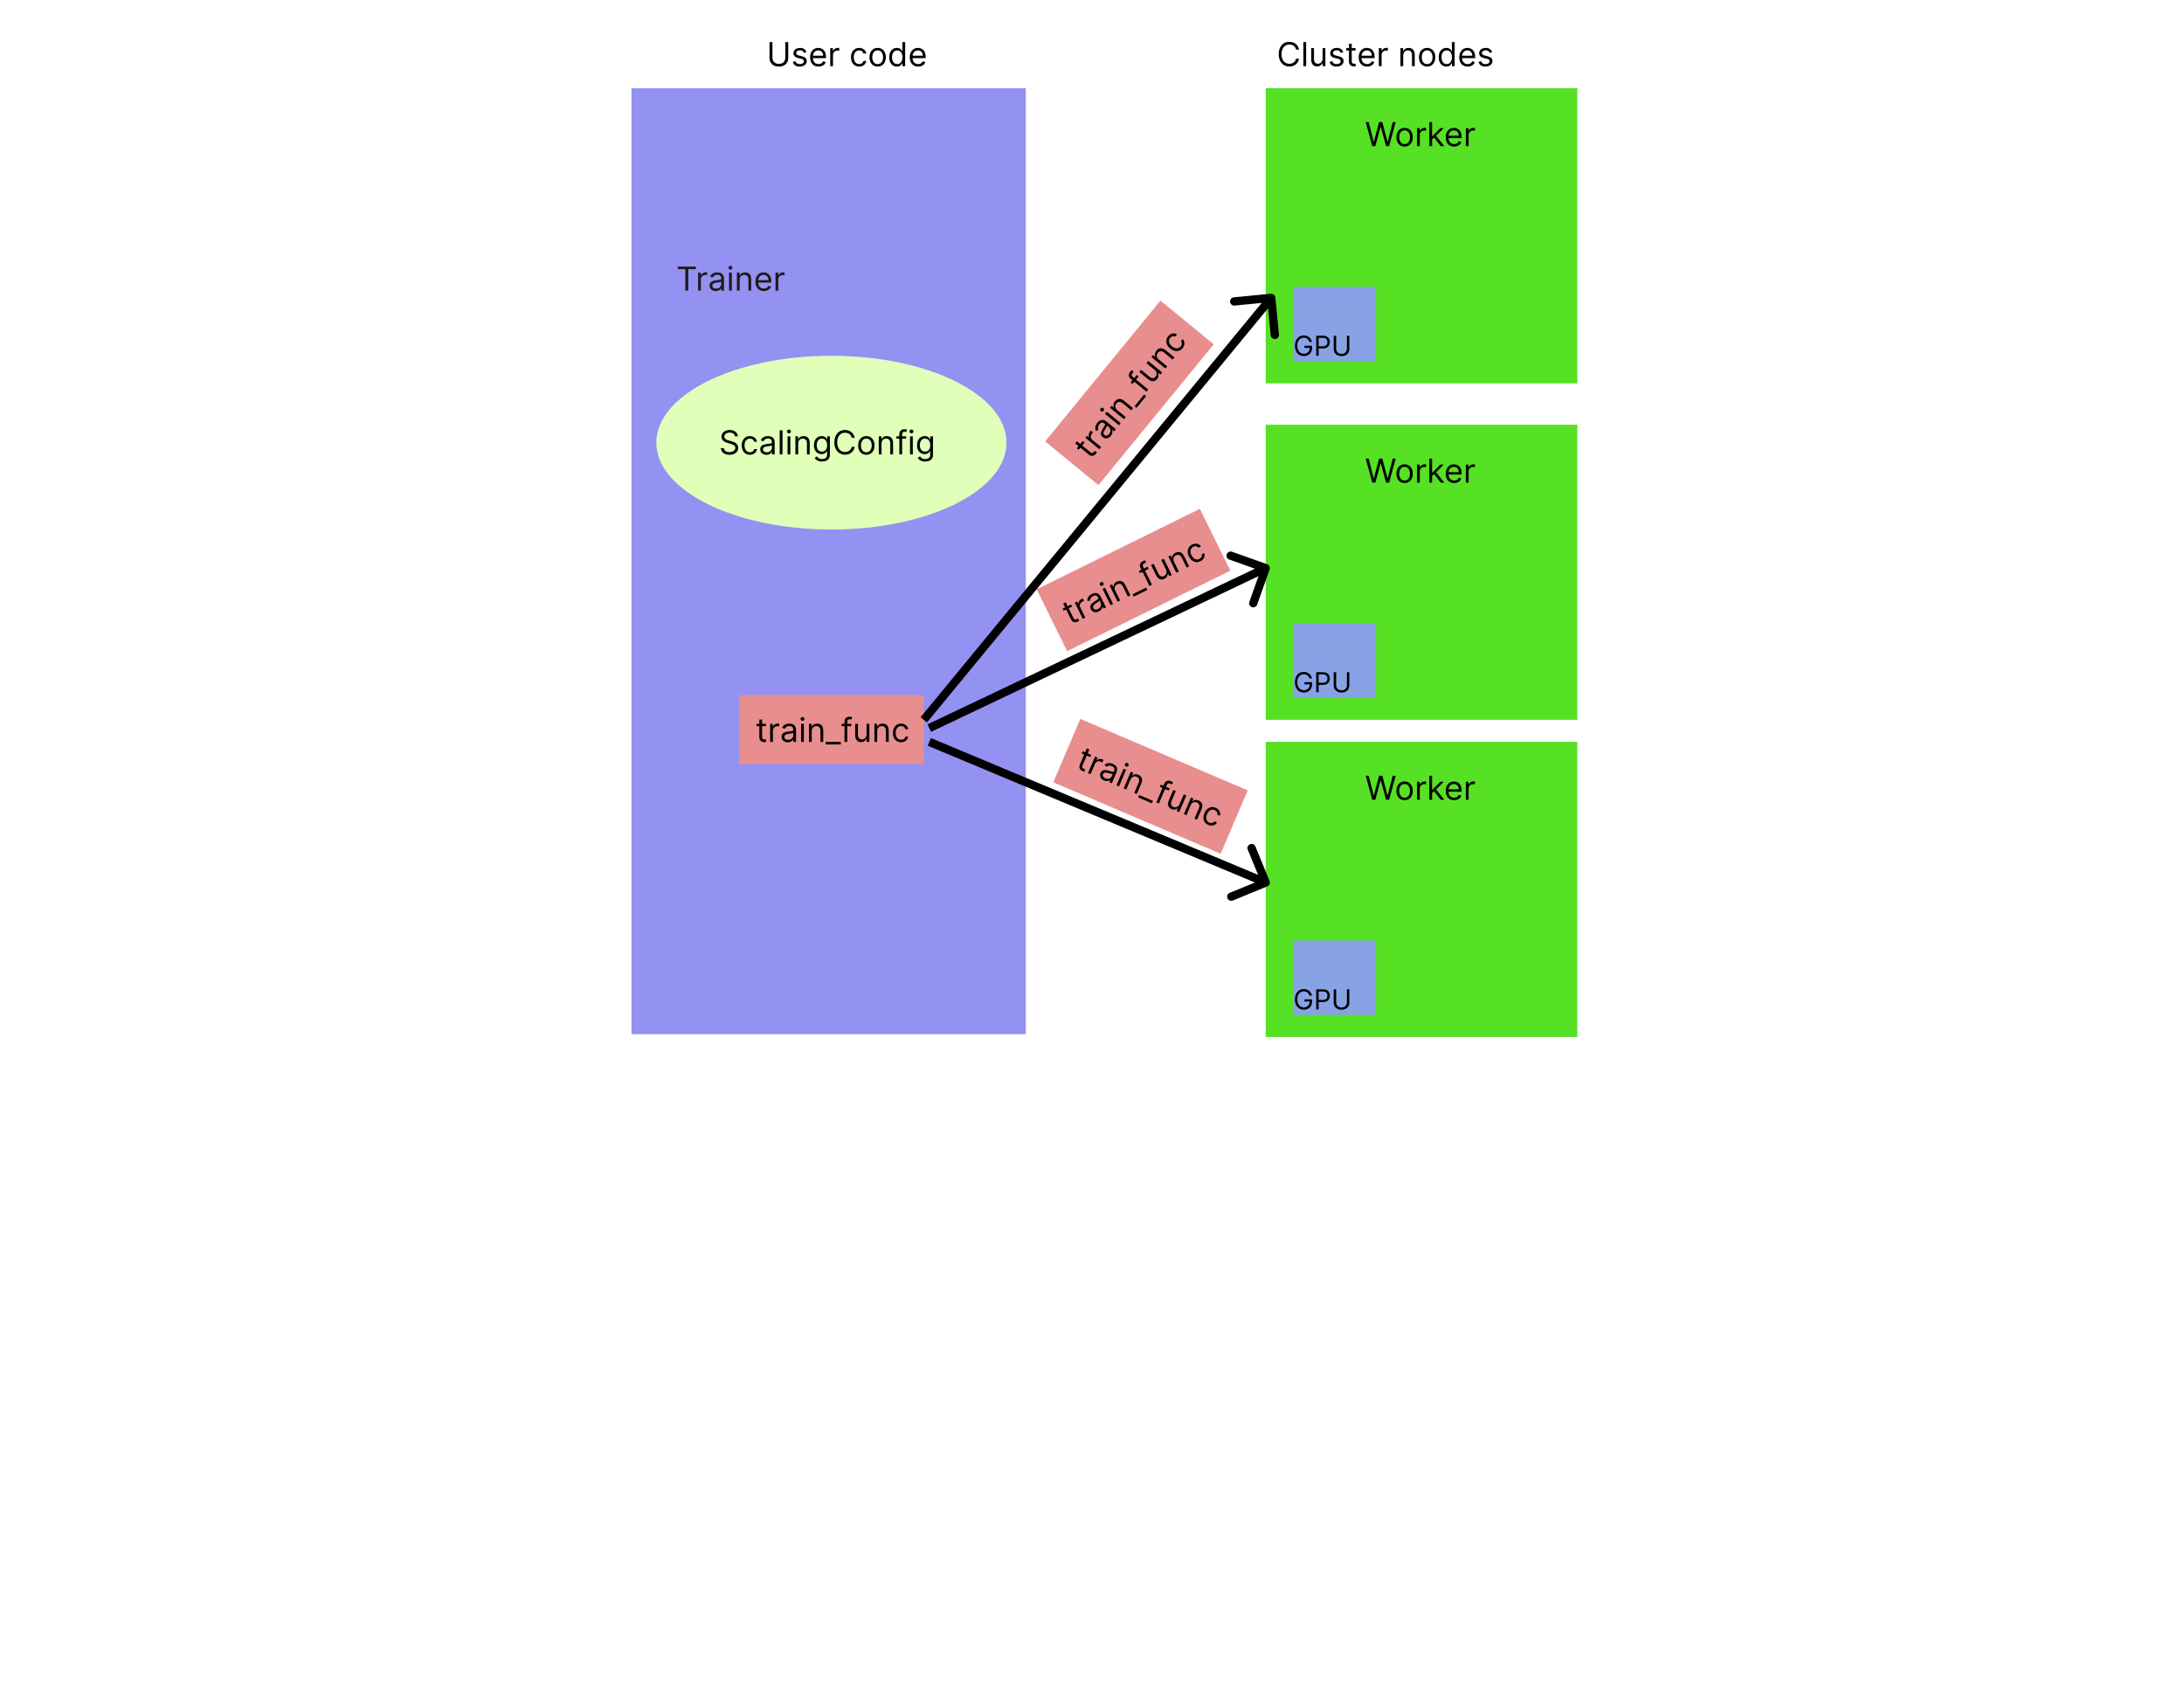 <svg width="792" height="612" viewBox="0 0 792 612" fill="none" xmlns="http://www.w3.org/2000/svg">
<rect width="792" height="612" fill="white"/>
<rect x="229" y="32" width="143" height="343" fill="#9391F2"/>
<path d="M245.796 97.599V96.662H252.341V97.599H249.597V105.389H248.54V97.599H245.796ZM253.156 105.389V98.844H254.128V99.832H254.196C254.316 99.508 254.531 99.246 254.844 99.044C255.156 98.842 255.509 98.742 255.901 98.742C255.975 98.742 256.067 98.743 256.178 98.746C256.289 98.749 256.372 98.753 256.429 98.758V99.781C256.395 99.773 256.317 99.76 256.195 99.743C256.076 99.723 255.949 99.713 255.816 99.713C255.497 99.713 255.213 99.78 254.963 99.913C254.716 100.044 254.52 100.226 254.375 100.459C254.233 100.689 254.162 100.952 254.162 101.247V105.389H253.156ZM259.547 105.543C259.133 105.543 258.756 105.464 258.418 105.308C258.08 105.149 257.812 104.92 257.613 104.622C257.414 104.321 257.315 103.957 257.315 103.531C257.315 103.156 257.388 102.852 257.536 102.619C257.684 102.384 257.881 102.199 258.128 102.065C258.376 101.932 258.648 101.832 258.947 101.767C259.248 101.699 259.55 101.645 259.854 101.605C260.252 101.554 260.574 101.516 260.822 101.49C261.072 101.462 261.253 101.415 261.367 101.349C261.484 101.284 261.542 101.17 261.542 101.009V100.974C261.542 100.554 261.427 100.227 261.197 99.994C260.969 99.761 260.624 99.645 260.161 99.645C259.681 99.645 259.305 99.75 259.032 99.96C258.759 100.17 258.567 100.395 258.457 100.634L257.502 100.293C257.672 99.895 257.9 99.585 258.184 99.364C258.471 99.139 258.783 98.983 259.121 98.895C259.462 98.804 259.797 98.758 260.127 98.758C260.337 98.758 260.579 98.784 260.851 98.835C261.127 98.883 261.393 98.984 261.648 99.138C261.907 99.291 262.121 99.523 262.292 99.832C262.462 100.142 262.547 100.557 262.547 101.077V105.389H261.542V104.503H261.491C261.422 104.645 261.309 104.797 261.15 104.959C260.991 105.121 260.779 105.259 260.515 105.372C260.251 105.486 259.928 105.543 259.547 105.543ZM259.701 104.639C260.099 104.639 260.434 104.561 260.707 104.405C260.982 104.249 261.19 104.047 261.329 103.8C261.471 103.553 261.542 103.293 261.542 103.02V102.099C261.499 102.151 261.405 102.197 261.261 102.24C261.118 102.28 260.954 102.315 260.766 102.347C260.582 102.375 260.401 102.401 260.225 102.423C260.052 102.443 259.911 102.46 259.803 102.474C259.542 102.509 259.297 102.564 259.07 102.641C258.846 102.714 258.664 102.827 258.525 102.977C258.388 103.125 258.32 103.327 258.32 103.582C258.32 103.932 258.449 104.196 258.708 104.375C258.969 104.551 259.3 104.639 259.701 104.639ZM264.383 105.389V98.844H265.389V105.389H264.383ZM264.894 97.753C264.698 97.753 264.529 97.686 264.387 97.553C264.248 97.419 264.178 97.258 264.178 97.071C264.178 96.883 264.248 96.723 264.387 96.59C264.529 96.456 264.698 96.389 264.894 96.389C265.09 96.389 265.258 96.456 265.397 96.59C265.539 96.723 265.61 96.883 265.61 97.071C265.61 97.258 265.539 97.419 265.397 97.553C265.258 97.686 265.09 97.753 264.894 97.753ZM268.236 101.452V105.389H267.231V98.844H268.202V99.867H268.288C268.441 99.534 268.674 99.267 268.986 99.065C269.299 98.861 269.702 98.758 270.197 98.758C270.64 98.758 271.028 98.849 271.36 99.031C271.692 99.21 271.951 99.483 272.136 99.849C272.32 100.213 272.413 100.673 272.413 101.23V105.389H271.407V101.298C271.407 100.784 271.273 100.384 271.006 100.097C270.739 99.807 270.373 99.662 269.907 99.662C269.586 99.662 269.299 99.731 269.046 99.871C268.796 100.01 268.599 100.213 268.454 100.48C268.309 100.747 268.236 101.071 268.236 101.452ZM276.995 105.526C276.364 105.526 275.82 105.386 275.362 105.108C274.908 104.827 274.557 104.435 274.31 103.932C274.066 103.426 273.943 102.838 273.943 102.168C273.943 101.497 274.066 100.906 274.31 100.395C274.557 99.881 274.901 99.48 275.341 99.193C275.784 98.903 276.301 98.758 276.892 98.758C277.233 98.758 277.57 98.815 277.902 98.929C278.235 99.043 278.537 99.227 278.81 99.483C279.083 99.736 279.3 100.071 279.462 100.489C279.624 100.906 279.705 101.42 279.705 102.031V102.457H274.659V101.588H278.682C278.682 101.219 278.608 100.889 278.46 100.599C278.316 100.31 278.108 100.081 277.838 99.913C277.571 99.746 277.256 99.662 276.892 99.662C276.492 99.662 276.145 99.761 275.853 99.96C275.563 100.156 275.34 100.412 275.183 100.727C275.027 101.043 274.949 101.381 274.949 101.741V102.321C274.949 102.815 275.034 103.234 275.205 103.578C275.378 103.919 275.618 104.179 275.925 104.358C276.232 104.534 276.588 104.622 276.995 104.622C277.259 104.622 277.497 104.585 277.71 104.511C277.926 104.435 278.112 104.321 278.269 104.17C278.425 104.017 278.546 103.827 278.631 103.599L279.603 103.872C279.5 104.202 279.328 104.491 279.087 104.741C278.845 104.989 278.547 105.182 278.192 105.321C277.837 105.457 277.438 105.526 276.995 105.526ZM281.235 105.389V98.844H282.206V99.832H282.274C282.394 99.508 282.61 99.246 282.922 99.044C283.235 98.842 283.587 98.742 283.979 98.742C284.053 98.742 284.145 98.743 284.256 98.746C284.367 98.749 284.451 98.753 284.507 98.758V99.781C284.473 99.773 284.395 99.76 284.273 99.743C284.154 99.723 284.027 99.713 283.894 99.713C283.576 99.713 283.291 99.78 283.041 99.913C282.794 100.044 282.598 100.226 282.453 100.459C282.311 100.689 282.24 100.952 282.24 101.247V105.389H281.235Z" fill="#211919"/>
<rect x="268" y="252" width="67" height="25" fill="#E88E8E"/>
<path d="M277.767 262.455V263.307H274.375V262.455H277.767ZM275.364 260.886H276.369V267.125C276.369 267.409 276.411 267.622 276.493 267.764C276.578 267.903 276.686 267.997 276.817 268.045C276.95 268.091 277.091 268.114 277.239 268.114C277.349 268.114 277.44 268.108 277.511 268.097C277.582 268.082 277.639 268.071 277.682 268.062L277.886 268.966C277.818 268.991 277.723 269.017 277.601 269.043C277.479 269.071 277.324 269.085 277.136 269.085C276.852 269.085 276.574 269.024 276.301 268.902C276.031 268.78 275.807 268.594 275.628 268.344C275.452 268.094 275.364 267.778 275.364 267.398V260.886ZM279.28 269V262.455H280.251V263.443H280.32C280.439 263.119 280.655 262.857 280.967 262.655C281.28 262.453 281.632 262.352 282.024 262.352C282.098 262.352 282.19 262.354 282.301 262.357C282.412 262.359 282.496 262.364 282.553 262.369V263.392C282.518 263.384 282.44 263.371 282.318 263.354C282.199 263.334 282.072 263.324 281.939 263.324C281.621 263.324 281.337 263.391 281.087 263.524C280.839 263.655 280.643 263.837 280.499 264.07C280.357 264.3 280.286 264.562 280.286 264.858V269H279.28ZM285.671 269.153C285.256 269.153 284.88 269.075 284.542 268.919C284.203 268.76 283.935 268.531 283.736 268.233C283.537 267.932 283.438 267.568 283.438 267.142C283.438 266.767 283.512 266.463 283.659 266.23C283.807 265.994 284.005 265.81 284.252 265.676C284.499 265.543 284.772 265.443 285.07 265.378C285.371 265.31 285.674 265.256 285.978 265.216C286.375 265.165 286.698 265.126 286.945 265.101C287.195 265.072 287.377 265.026 287.49 264.96C287.607 264.895 287.665 264.781 287.665 264.619V264.585C287.665 264.165 287.55 263.838 287.32 263.605C287.093 263.372 286.748 263.256 286.284 263.256C285.804 263.256 285.428 263.361 285.155 263.571C284.882 263.781 284.691 264.006 284.58 264.244L283.625 263.903C283.796 263.506 284.023 263.196 284.307 262.974C284.594 262.75 284.907 262.594 285.245 262.506C285.586 262.415 285.921 262.369 286.25 262.369C286.461 262.369 286.702 262.395 286.975 262.446C287.25 262.494 287.516 262.595 287.772 262.749C288.03 262.902 288.245 263.134 288.415 263.443C288.586 263.753 288.671 264.168 288.671 264.688V269H287.665V268.114H287.614C287.546 268.256 287.432 268.408 287.273 268.57C287.114 268.732 286.902 268.869 286.638 268.983C286.374 269.097 286.051 269.153 285.671 269.153ZM285.824 268.25C286.222 268.25 286.557 268.172 286.83 268.016C287.105 267.859 287.313 267.658 287.452 267.411C287.594 267.163 287.665 266.903 287.665 266.631V265.71C287.623 265.761 287.529 265.808 287.384 265.851C287.242 265.891 287.077 265.926 286.89 265.957C286.705 265.986 286.525 266.011 286.348 266.034C286.175 266.054 286.034 266.071 285.926 266.085C285.665 266.119 285.421 266.175 285.194 266.251C284.969 266.325 284.787 266.437 284.648 266.588C284.512 266.736 284.444 266.937 284.444 267.193C284.444 267.543 284.573 267.807 284.831 267.986C285.093 268.162 285.424 268.25 285.824 268.25ZM290.506 269V262.455H291.512V269H290.506ZM291.018 261.364C290.822 261.364 290.653 261.297 290.511 261.163C290.371 261.03 290.302 260.869 290.302 260.682C290.302 260.494 290.371 260.334 290.511 260.2C290.653 260.067 290.822 260 291.018 260C291.214 260 291.381 260.067 291.521 260.2C291.663 260.334 291.734 260.494 291.734 260.682C291.734 260.869 291.663 261.03 291.521 261.163C291.381 261.297 291.214 261.364 291.018 261.364ZM294.36 265.062V269H293.354V262.455H294.326V263.477H294.411C294.564 263.145 294.797 262.878 295.11 262.676C295.422 262.472 295.826 262.369 296.32 262.369C296.763 262.369 297.151 262.46 297.483 262.642C297.816 262.821 298.074 263.094 298.259 263.46C298.444 263.824 298.536 264.284 298.536 264.841V269H297.53V264.909C297.53 264.395 297.397 263.994 297.13 263.707C296.863 263.418 296.496 263.273 296.03 263.273C295.709 263.273 295.422 263.342 295.169 263.482C294.919 263.621 294.722 263.824 294.577 264.091C294.432 264.358 294.36 264.682 294.36 265.062ZM304.891 269V269.938H299.436V269H304.891ZM308.714 262.455V263.307H305.186V262.455H308.714ZM306.243 269V261.551C306.243 261.176 306.331 260.864 306.507 260.614C306.683 260.364 306.912 260.176 307.193 260.051C307.474 259.926 307.771 259.864 308.083 259.864C308.331 259.864 308.532 259.884 308.689 259.923C308.845 259.963 308.961 260 309.038 260.034L308.748 260.903C308.697 260.886 308.626 260.865 308.535 260.839C308.447 260.814 308.331 260.801 308.186 260.801C307.853 260.801 307.613 260.885 307.466 261.053C307.321 261.22 307.248 261.466 307.248 261.79V269H306.243ZM314.249 266.324V262.455H315.254V269H314.249V267.892H314.18C314.027 268.224 313.788 268.507 313.464 268.74C313.141 268.97 312.732 269.085 312.237 269.085C311.828 269.085 311.464 268.996 311.146 268.817C310.828 268.635 310.578 268.362 310.396 267.999C310.214 267.632 310.124 267.17 310.124 266.614V262.455H311.129V266.545C311.129 267.023 311.263 267.403 311.53 267.688C311.8 267.972 312.143 268.114 312.561 268.114C312.811 268.114 313.065 268.05 313.324 267.922C313.585 267.794 313.804 267.598 313.98 267.334C314.159 267.07 314.249 266.733 314.249 266.324ZM318.102 265.062V269H317.096V262.455H318.068V263.477H318.153C318.306 263.145 318.539 262.878 318.852 262.676C319.164 262.472 319.568 262.369 320.062 262.369C320.505 262.369 320.893 262.46 321.225 262.642C321.558 262.821 321.816 263.094 322.001 263.46C322.186 263.824 322.278 264.284 322.278 264.841V269H321.272V264.909C321.272 264.395 321.139 263.994 320.872 263.707C320.605 263.418 320.238 263.273 319.772 263.273C319.451 263.273 319.164 263.342 318.912 263.482C318.662 263.621 318.464 263.824 318.319 264.091C318.174 264.358 318.102 264.682 318.102 265.062ZM326.775 269.136C326.161 269.136 325.633 268.991 325.19 268.702C324.746 268.412 324.406 268.013 324.167 267.504C323.928 266.996 323.809 266.415 323.809 265.761C323.809 265.097 323.931 264.51 324.175 264.001C324.423 263.49 324.766 263.091 325.207 262.804C325.65 262.514 326.167 262.369 326.758 262.369C327.218 262.369 327.633 262.455 328.002 262.625C328.371 262.795 328.674 263.034 328.91 263.341C329.146 263.648 329.292 264.006 329.349 264.415H328.343C328.266 264.116 328.096 263.852 327.832 263.622C327.57 263.389 327.218 263.273 326.775 263.273C326.383 263.273 326.039 263.375 325.744 263.58C325.451 263.781 325.222 264.067 325.058 264.436C324.896 264.803 324.815 265.233 324.815 265.727C324.815 266.233 324.894 266.673 325.053 267.048C325.215 267.423 325.442 267.714 325.735 267.922C326.031 268.129 326.377 268.233 326.775 268.233C327.036 268.233 327.273 268.188 327.487 268.097C327.7 268.006 327.88 267.875 328.028 267.705C328.175 267.534 328.281 267.33 328.343 267.091H329.349C329.292 267.477 329.151 267.825 328.927 268.135C328.705 268.442 328.411 268.686 328.045 268.868C327.681 269.047 327.258 269.136 326.775 269.136Z" fill="black"/>
<rect x="459" y="154" width="113" height="107" fill="#56E125"/>
<path d="M497.642 175L495.256 166.273H496.329L498.153 173.381H498.239L500.096 166.273H501.29L503.148 173.381H503.233L505.057 166.273H506.131L503.744 175H502.653L500.727 168.045H500.659L498.733 175H497.642ZM509.361 175.136C508.77 175.136 508.251 174.996 507.805 174.714C507.362 174.433 507.016 174.04 506.766 173.534C506.518 173.028 506.395 172.437 506.395 171.761C506.395 171.08 506.518 170.484 506.766 169.976C507.016 169.467 507.362 169.072 507.805 168.791C508.251 168.51 508.77 168.369 509.361 168.369C509.952 168.369 510.469 168.51 510.912 168.791C511.358 169.072 511.704 169.467 511.952 169.976C512.202 170.484 512.327 171.08 512.327 171.761C512.327 172.437 512.202 173.028 511.952 173.534C511.704 174.04 511.358 174.433 510.912 174.714C510.469 174.996 509.952 175.136 509.361 175.136ZM509.361 174.233C509.81 174.233 510.179 174.118 510.469 173.888C510.758 173.658 510.973 173.355 511.112 172.98C511.251 172.605 511.321 172.199 511.321 171.761C511.321 171.324 511.251 170.916 511.112 170.538C510.973 170.161 510.758 169.855 510.469 169.622C510.179 169.389 509.81 169.273 509.361 169.273C508.912 169.273 508.542 169.389 508.253 169.622C507.963 169.855 507.748 170.161 507.609 170.538C507.47 170.916 507.4 171.324 507.4 171.761C507.4 172.199 507.47 172.605 507.609 172.98C507.748 173.355 507.963 173.658 508.253 173.888C508.542 174.118 508.912 174.233 509.361 174.233ZM513.862 175V168.455H514.833V169.443H514.902C515.021 169.119 515.237 168.857 515.549 168.655C515.862 168.453 516.214 168.352 516.606 168.352C516.68 168.352 516.772 168.354 516.883 168.357C516.994 168.359 517.078 168.364 517.134 168.369V169.392C517.1 169.384 517.022 169.371 516.9 169.354C516.781 169.334 516.654 169.324 516.521 169.324C516.203 169.324 515.919 169.391 515.669 169.524C515.421 169.655 515.225 169.837 515.08 170.07C514.938 170.3 514.867 170.562 514.867 170.858V175H513.862ZM519.264 172.614L519.247 171.369H519.452L522.315 168.455H523.56L520.508 171.54H520.423L519.264 172.614ZM518.327 175V166.273H519.332V175H518.327ZM522.486 175L519.929 171.761L520.645 171.062L523.764 175H522.486ZM527.329 175.136C526.698 175.136 526.154 174.997 525.697 174.719C525.242 174.438 524.891 174.045 524.644 173.543C524.4 173.037 524.278 172.449 524.278 171.778C524.278 171.108 524.4 170.517 524.644 170.006C524.891 169.491 525.235 169.091 525.675 168.804C526.118 168.514 526.636 168.369 527.226 168.369C527.567 168.369 527.904 168.426 528.236 168.54C528.569 168.653 528.871 168.838 529.144 169.094C529.417 169.347 529.634 169.682 529.796 170.099C529.958 170.517 530.039 171.031 530.039 171.642V172.068H524.993V171.199H529.016C529.016 170.83 528.942 170.5 528.795 170.21C528.65 169.92 528.442 169.692 528.172 169.524C527.905 169.357 527.59 169.273 527.226 169.273C526.826 169.273 526.479 169.372 526.187 169.571C525.897 169.767 525.674 170.023 525.518 170.338C525.361 170.653 525.283 170.991 525.283 171.352V171.932C525.283 172.426 525.368 172.845 525.539 173.189C525.712 173.53 525.952 173.79 526.259 173.969C526.566 174.145 526.922 174.233 527.329 174.233C527.593 174.233 527.832 174.196 528.045 174.122C528.261 174.045 528.447 173.932 528.603 173.781C528.759 173.628 528.88 173.437 528.965 173.21L529.937 173.483C529.834 173.812 529.663 174.102 529.421 174.352C529.18 174.599 528.881 174.793 528.526 174.932C528.171 175.068 527.772 175.136 527.329 175.136ZM531.569 175V168.455H532.54V169.443H532.609C532.728 169.119 532.944 168.857 533.256 168.655C533.569 168.453 533.921 168.352 534.313 168.352C534.387 168.352 534.479 168.354 534.59 168.357C534.701 168.359 534.785 168.364 534.841 168.369V169.392C534.807 169.384 534.729 169.371 534.607 169.354C534.488 169.334 534.361 169.324 534.228 169.324C533.91 169.324 533.626 169.391 533.376 169.524C533.128 169.655 532.932 169.837 532.788 170.07C532.645 170.3 532.574 170.562 532.574 170.858V175H531.569Z" fill="black"/>
<rect x="469" y="226" width="30" height="27" fill="#88A2E6"/>
<path d="M474.852 246C474.774 245.761 474.671 245.547 474.543 245.357C474.418 245.165 474.267 245.002 474.092 244.867C473.919 244.732 473.723 244.629 473.503 244.558C473.283 244.487 473.041 244.452 472.778 244.452C472.347 244.452 471.956 244.563 471.603 244.786C471.25 245.008 470.97 245.336 470.761 245.769C470.553 246.202 470.449 246.734 470.449 247.364C470.449 247.993 470.554 248.525 470.765 248.958C470.975 249.391 471.261 249.719 471.621 249.942C471.98 250.164 472.385 250.276 472.835 250.276C473.252 250.276 473.619 250.187 473.936 250.009C474.256 249.829 474.504 249.576 474.682 249.249C474.862 248.92 474.952 248.533 474.952 248.088L475.221 248.145H473.034V247.364H475.804V248.145C475.804 248.744 475.676 249.265 475.42 249.707C475.167 250.15 474.817 250.493 474.369 250.737C473.924 250.979 473.413 251.099 472.835 251.099C472.191 251.099 471.625 250.948 471.138 250.645C470.652 250.342 470.274 249.911 470.001 249.352C469.731 248.794 469.596 248.131 469.596 247.364C469.596 246.788 469.673 246.271 469.827 245.812C469.984 245.35 470.204 244.957 470.488 244.633C470.772 244.308 471.108 244.06 471.496 243.887C471.885 243.714 472.312 243.628 472.778 243.628C473.162 243.628 473.519 243.686 473.851 243.802C474.185 243.915 474.482 244.078 474.742 244.288C475.005 244.497 475.224 244.746 475.399 245.038C475.574 245.326 475.695 245.647 475.761 246H474.852ZM477.312 251V243.727H479.77C480.34 243.727 480.807 243.83 481.169 244.036C481.533 244.24 481.803 244.516 481.978 244.864C482.154 245.212 482.241 245.6 482.241 246.028C482.241 246.457 482.154 246.846 481.978 247.197C481.806 247.547 481.538 247.826 481.176 248.035C480.814 248.241 480.35 248.344 479.784 248.344H478.022V247.562H479.755C480.146 247.562 480.46 247.495 480.696 247.36C480.933 247.225 481.105 247.043 481.211 246.813C481.32 246.581 481.375 246.32 481.375 246.028C481.375 245.737 481.32 245.477 481.211 245.247C481.105 245.018 480.932 244.838 480.693 244.707C480.454 244.575 480.137 244.509 479.741 244.509H478.193V251H477.312ZM488.433 243.727H489.313V248.543C489.313 249.04 489.196 249.484 488.962 249.874C488.73 250.263 488.402 250.569 487.978 250.794C487.554 251.017 487.057 251.128 486.487 251.128C485.916 251.128 485.419 251.017 484.995 250.794C484.571 250.569 484.242 250.263 484.008 249.874C483.776 249.484 483.66 249.04 483.66 248.543V243.727H484.541V248.472C484.541 248.827 484.619 249.143 484.775 249.42C484.931 249.694 485.154 249.911 485.443 250.07C485.734 250.226 486.082 250.304 486.487 250.304C486.891 250.304 487.239 250.226 487.531 250.07C487.822 249.911 488.044 249.694 488.198 249.42C488.354 249.143 488.433 248.827 488.433 248.472V243.727Z" fill="black"/>
<rect x="459" y="32" width="113" height="107" fill="#56E125"/>
<path d="M497.642 53L495.256 44.273H496.33L498.153 51.381H498.239L500.097 44.273H501.29L503.148 51.381H503.233L505.057 44.273H506.131L503.744 53H502.653L500.727 46.045H500.659L498.733 53H497.642ZM509.361 53.136C508.77 53.136 508.251 52.996 507.805 52.715C507.362 52.433 507.016 52.04 506.766 51.534C506.518 51.028 506.395 50.438 506.395 49.761C506.395 49.08 506.518 48.484 506.766 47.976C507.016 47.467 507.362 47.072 507.805 46.791C508.251 46.51 508.77 46.369 509.361 46.369C509.952 46.369 510.469 46.51 510.912 46.791C511.358 47.072 511.705 47.467 511.952 47.976C512.202 48.484 512.327 49.08 512.327 49.761C512.327 50.438 512.202 51.028 511.952 51.534C511.705 52.04 511.358 52.433 510.912 52.715C510.469 52.996 509.952 53.136 509.361 53.136ZM509.361 52.233C509.81 52.233 510.179 52.118 510.469 51.888C510.759 51.658 510.973 51.355 511.112 50.98C511.251 50.605 511.321 50.199 511.321 49.761C511.321 49.324 511.251 48.916 511.112 48.538C510.973 48.16 510.759 47.855 510.469 47.622C510.179 47.389 509.81 47.273 509.361 47.273C508.912 47.273 508.543 47.389 508.253 47.622C507.963 47.855 507.749 48.16 507.609 48.538C507.47 48.916 507.401 49.324 507.401 49.761C507.401 50.199 507.47 50.605 507.609 50.98C507.749 51.355 507.963 51.658 508.253 51.888C508.543 52.118 508.912 52.233 509.361 52.233ZM513.862 53V46.455H514.833V47.443H514.902C515.021 47.119 515.237 46.856 515.549 46.655C515.862 46.453 516.214 46.352 516.606 46.352C516.68 46.352 516.772 46.354 516.883 46.356C516.994 46.359 517.078 46.364 517.135 46.369V47.392C517.1 47.383 517.022 47.371 516.9 47.354C516.781 47.334 516.654 47.324 516.521 47.324C516.203 47.324 515.919 47.391 515.669 47.524C515.422 47.655 515.225 47.837 515.081 48.07C514.939 48.3 514.868 48.562 514.868 48.858V53H513.862ZM519.264 50.614L519.247 49.369H519.452L522.315 46.455H523.56L520.509 49.54H520.423L519.264 50.614ZM518.327 53V44.273H519.332V53H518.327ZM522.486 53L519.929 49.761L520.645 49.062L523.764 53H522.486ZM527.329 53.136C526.698 53.136 526.154 52.997 525.697 52.719C525.242 52.438 524.891 52.045 524.644 51.543C524.4 51.037 524.278 50.449 524.278 49.778C524.278 49.108 524.4 48.517 524.644 48.006C524.891 47.492 525.235 47.091 525.675 46.804C526.119 46.514 526.636 46.369 527.227 46.369C527.567 46.369 527.904 46.426 528.237 46.54C528.569 46.653 528.871 46.838 529.144 47.094C529.417 47.347 529.634 47.682 529.796 48.099C529.958 48.517 530.039 49.031 530.039 49.642V50.068H524.994V49.199H529.016C529.016 48.83 528.942 48.5 528.795 48.21C528.65 47.92 528.442 47.692 528.173 47.524C527.906 47.356 527.59 47.273 527.227 47.273C526.826 47.273 526.479 47.372 526.187 47.571C525.897 47.767 525.674 48.023 525.518 48.338C525.362 48.653 525.283 48.992 525.283 49.352V49.932C525.283 50.426 525.369 50.845 525.539 51.189C525.712 51.53 525.952 51.79 526.259 51.969C526.566 52.145 526.923 52.233 527.329 52.233C527.593 52.233 527.832 52.196 528.045 52.122C528.261 52.045 528.447 51.932 528.603 51.781C528.759 51.628 528.88 51.438 528.965 51.21L529.937 51.483C529.835 51.812 529.663 52.102 529.421 52.352C529.18 52.599 528.881 52.793 528.526 52.932C528.171 53.068 527.772 53.136 527.329 53.136ZM531.569 53V46.455H532.54V47.443H532.609C532.728 47.119 532.944 46.856 533.256 46.655C533.569 46.453 533.921 46.352 534.313 46.352C534.387 46.352 534.479 46.354 534.59 46.356C534.701 46.359 534.785 46.364 534.842 46.369V47.392C534.808 47.383 534.729 47.371 534.607 47.354C534.488 47.334 534.362 47.324 534.228 47.324C533.91 47.324 533.626 47.391 533.376 47.524C533.129 47.655 532.933 47.837 532.788 48.07C532.646 48.3 532.575 48.562 532.575 48.858V53H531.569Z" fill="black"/>
<rect x="469" y="104" width="30" height="27" fill="#88A2E6"/>
<path d="M474.852 124C474.774 123.761 474.671 123.547 474.543 123.357C474.418 123.165 474.268 123.002 474.092 122.867C473.92 122.732 473.723 122.629 473.503 122.558C473.283 122.487 473.041 122.452 472.778 122.452C472.348 122.452 471.956 122.563 471.603 122.786C471.25 123.008 470.97 123.336 470.761 123.769C470.553 124.202 470.449 124.734 470.449 125.364C470.449 125.993 470.554 126.525 470.765 126.958C470.976 127.391 471.261 127.719 471.621 127.942C471.981 128.164 472.385 128.276 472.835 128.276C473.252 128.276 473.619 128.187 473.936 128.009C474.256 127.829 474.504 127.576 474.682 127.249C474.862 126.92 474.952 126.533 474.952 126.088L475.222 126.145H473.034V125.364H475.804V126.145C475.804 126.744 475.676 127.265 475.42 127.707C475.167 128.15 474.817 128.493 474.369 128.737C473.924 128.979 473.413 129.099 472.835 129.099C472.191 129.099 471.625 128.948 471.138 128.645C470.652 128.342 470.274 127.911 470.001 127.352C469.732 126.794 469.597 126.131 469.597 125.364C469.597 124.788 469.674 124.271 469.827 123.812C469.984 123.35 470.204 122.957 470.488 122.633C470.772 122.308 471.108 122.06 471.496 121.887C471.885 121.714 472.312 121.628 472.778 121.628C473.162 121.628 473.519 121.686 473.851 121.802C474.185 121.915 474.482 122.078 474.742 122.288C475.005 122.497 475.224 122.746 475.399 123.038C475.574 123.326 475.695 123.647 475.761 124H474.852ZM477.312 129V121.727H479.77C480.34 121.727 480.807 121.83 481.169 122.036C481.533 122.24 481.803 122.516 481.979 122.864C482.154 123.212 482.241 123.6 482.241 124.028C482.241 124.457 482.154 124.846 481.979 125.197C481.806 125.547 481.538 125.826 481.176 126.035C480.814 126.241 480.35 126.344 479.784 126.344H478.023V125.562H479.756C480.146 125.562 480.46 125.495 480.697 125.36C480.933 125.225 481.105 125.043 481.211 124.813C481.32 124.581 481.375 124.32 481.375 124.028C481.375 123.737 481.32 123.477 481.211 123.247C481.105 123.018 480.932 122.838 480.693 122.707C480.454 122.575 480.137 122.509 479.741 122.509H478.193V129H477.312ZM488.433 121.727H489.313V126.543C489.313 127.04 489.196 127.484 488.962 127.874C488.73 128.263 488.402 128.569 487.978 128.794C487.554 129.017 487.057 129.128 486.487 129.128C485.916 129.128 485.419 129.017 484.995 128.794C484.571 128.569 484.242 128.263 484.008 127.874C483.776 127.484 483.66 127.04 483.66 126.543V121.727H484.541V126.472C484.541 126.827 484.619 127.143 484.775 127.42C484.931 127.694 485.154 127.911 485.443 128.07C485.734 128.226 486.082 128.304 486.487 128.304C486.892 128.304 487.24 128.226 487.531 128.07C487.822 127.911 488.044 127.694 488.198 127.42C488.355 127.143 488.433 126.827 488.433 126.472V121.727Z" fill="black"/>
<rect width="66" height="25" transform="translate(391.76 260.674) rotate(23.107)" fill="#E88E8E"/>
<path d="M395.72 273.73L395.386 274.514L392.266 273.183L392.601 272.399L395.72 273.73ZM394.125 271.345L395.05 271.739L392.602 277.477C392.49 277.739 392.445 277.951 392.465 278.114C392.488 278.275 392.551 278.404 392.652 278.5C392.757 278.594 392.878 278.67 393.013 278.728C393.115 278.771 393.201 278.802 393.271 278.819C393.342 278.834 393.399 278.846 393.441 278.855L393.275 279.766C393.202 279.763 393.104 279.749 392.982 279.724C392.859 279.703 392.711 279.655 392.538 279.581C392.277 279.47 392.045 279.304 391.842 279.085C391.642 278.867 391.508 278.607 391.442 278.307C391.378 278.008 391.42 277.684 391.57 277.334L394.125 271.345ZM394.543 280.344L397.112 274.324L398.005 274.705L397.617 275.614L397.68 275.641C397.917 275.39 398.219 275.233 398.585 275.17C398.952 275.107 399.316 275.153 399.676 275.307C399.744 275.336 399.828 275.373 399.929 275.419C400.03 275.465 400.105 275.502 400.155 275.53L399.754 276.47C399.726 276.449 399.659 276.407 399.554 276.343C399.452 276.278 399.339 276.219 399.216 276.167C398.924 276.042 398.636 275.992 398.354 276.017C398.075 276.04 397.824 276.13 397.599 276.288C397.378 276.444 397.21 276.657 397.094 276.929L395.468 280.739L394.543 280.344ZM400.361 282.993C399.98 282.831 399.664 282.611 399.414 282.335C399.166 282.056 399.009 281.74 398.943 281.388C398.878 281.033 398.929 280.659 399.097 280.267C399.244 279.922 399.431 279.672 399.658 279.515C399.887 279.356 400.141 279.264 400.421 279.238C400.7 279.212 400.99 279.228 401.29 279.285C401.594 279.34 401.893 279.409 402.189 279.492C402.574 279.601 402.886 279.693 403.123 279.766C403.365 279.838 403.55 279.866 403.68 279.851C403.813 279.836 403.911 279.755 403.975 279.606L403.988 279.574C404.153 279.188 404.176 278.842 404.055 278.537C403.938 278.234 403.666 277.991 403.24 277.81C402.798 277.621 402.411 277.57 402.078 277.657C401.744 277.743 401.48 277.874 401.284 278.05L400.54 277.362C400.853 277.063 401.184 276.867 401.532 276.775C401.884 276.681 402.233 276.66 402.578 276.712C402.927 276.762 403.253 276.852 403.557 276.981C403.75 277.064 403.962 277.182 404.193 277.336C404.427 277.488 404.632 277.685 404.807 277.927C404.985 278.169 405.091 278.467 405.126 278.818C405.161 279.17 405.077 279.585 404.873 280.063L403.181 284.03L402.256 283.635L402.603 282.82L402.556 282.8C402.438 282.904 402.274 282.999 402.064 283.085C401.854 283.172 401.605 283.215 401.318 283.216C401.03 283.217 400.711 283.143 400.361 282.993ZM400.857 282.223C401.223 282.379 401.562 282.438 401.874 282.402C402.189 282.366 402.458 282.262 402.683 282.089C402.911 281.918 403.078 281.707 403.185 281.456L403.547 280.609C403.487 280.639 403.383 280.646 403.233 280.628C403.087 280.609 402.921 280.577 402.736 280.532C402.555 280.486 402.379 280.438 402.208 280.39C402.041 280.341 401.905 280.301 401.8 280.272C401.547 280.2 401.3 280.156 401.061 280.137C400.826 280.117 400.614 280.149 400.427 280.232C400.244 280.315 400.102 280.474 400.002 280.709C399.864 281.03 399.88 281.324 400.047 281.59C400.218 281.855 400.488 282.065 400.857 282.223ZM404.869 284.75L407.438 278.73L408.363 279.124L405.794 285.145L404.869 284.75ZM408.336 277.927C408.156 277.85 408.027 277.722 407.948 277.544C407.873 277.366 407.872 277.191 407.945 277.019C408.019 276.846 408.146 276.726 408.326 276.658C408.509 276.591 408.691 276.596 408.871 276.673C409.052 276.75 409.18 276.877 409.255 277.054C409.333 277.233 409.336 277.408 409.262 277.581C409.189 277.753 409.06 277.873 408.877 277.94C408.697 278.008 408.516 278.004 408.336 277.927ZM409.958 282.641L408.413 286.262L407.488 285.868L410.057 279.847L410.951 280.229L410.549 281.169L410.628 281.203C410.899 280.957 411.218 280.803 411.585 280.74C411.952 280.675 412.364 280.739 412.818 280.933C413.226 281.107 413.547 281.343 413.781 281.64C414.017 281.935 414.148 282.288 414.174 282.697C414.201 283.104 414.105 283.564 413.886 284.076L412.254 287.901L411.329 287.507L412.935 283.744C413.137 283.271 413.171 282.85 413.038 282.481C412.906 282.11 412.626 281.833 412.197 281.65C411.902 281.524 411.611 281.475 411.324 281.504C411.039 281.534 410.778 281.644 410.54 281.832C410.302 282.021 410.108 282.291 409.958 282.641ZM418.099 290.395L417.731 291.257L412.714 289.117L413.082 288.255L418.099 290.395ZM424.185 285.875L423.85 286.659L420.605 285.275L420.939 284.491L424.185 285.875ZM419.343 290.926L422.266 284.074C422.413 283.73 422.617 283.477 422.877 283.316C423.137 283.155 423.421 283.072 423.729 283.068C424.036 283.063 424.334 283.122 424.621 283.245C424.849 283.342 425.026 283.439 425.155 283.537C425.283 283.635 425.375 283.715 425.432 283.776L424.825 284.462C424.784 284.426 424.727 284.379 424.654 284.32C424.583 284.262 424.481 284.204 424.348 284.147C424.042 284.017 423.788 284 423.587 284.096C423.387 284.193 423.224 284.391 423.097 284.689L420.268 291.32L419.343 290.926ZM427.757 291.606L429.275 288.047L430.2 288.442L427.631 294.462L426.706 294.068L427.141 293.049L427.078 293.022C426.807 293.267 426.476 293.434 426.087 293.521C425.699 293.605 425.278 293.551 424.823 293.357C424.447 293.196 424.147 292.971 423.925 292.682C423.704 292.39 423.581 292.041 423.556 291.635C423.533 291.226 423.63 290.766 423.849 290.254L425.481 286.429L426.406 286.823L424.801 290.586C424.613 291.025 424.587 291.427 424.721 291.794C424.858 292.161 425.118 292.426 425.502 292.59C425.732 292.688 425.991 292.729 426.279 292.713C426.57 292.698 426.848 292.604 427.113 292.43C427.382 292.257 427.596 291.983 427.757 291.606ZM431.796 291.958L430.251 295.58L429.326 295.185L431.894 289.165L432.788 289.546L432.387 290.487L432.465 290.52C432.737 290.275 433.056 290.121 433.422 290.058C433.79 289.992 434.201 290.057 434.656 290.251C435.063 290.424 435.384 290.66 435.619 290.958C435.854 291.253 435.985 291.605 436.011 292.015C436.038 292.422 435.942 292.881 435.724 293.393L434.092 297.219L433.167 296.824L434.772 293.061C434.974 292.589 435.008 292.168 434.875 291.799C434.743 291.428 434.463 291.151 434.035 290.968C433.739 290.842 433.448 290.793 433.161 290.822C432.876 290.852 432.615 290.961 432.377 291.15C432.139 291.339 431.945 291.608 431.796 291.958ZM438.174 299.109C437.61 298.868 437.181 298.528 436.887 298.087C436.593 297.647 436.436 297.146 436.416 296.584C436.396 296.023 436.514 295.442 436.771 294.841C437.032 294.229 437.374 293.738 437.799 293.366C438.227 292.993 438.699 292.76 439.217 292.669C439.738 292.577 440.271 292.646 440.814 292.878C441.238 293.059 441.586 293.3 441.858 293.602C442.131 293.903 442.316 294.242 442.412 294.616C442.509 294.991 442.503 295.378 442.395 295.776L441.47 295.382C441.516 295.077 441.463 294.767 441.31 294.452C441.161 294.135 440.883 293.89 440.475 293.716C440.115 293.562 439.758 293.521 439.406 293.593C439.058 293.664 438.736 293.837 438.439 294.112C438.146 294.385 437.903 294.75 437.709 295.204C437.511 295.669 437.411 296.106 437.41 296.513C437.412 296.921 437.507 297.278 437.694 297.584C437.885 297.891 438.163 298.122 438.529 298.278C438.769 298.381 439.005 298.432 439.237 298.432C439.468 298.432 439.686 298.383 439.888 298.284C440.091 298.185 440.268 298.038 440.419 297.843L441.344 298.238C441.14 298.571 440.874 298.836 440.547 299.033C440.222 299.228 439.856 299.337 439.448 299.361C439.043 299.382 438.618 299.299 438.174 299.109Z" fill="black"/>
<rect width="66" height="25" transform="translate(375.922 213.691) rotate(-26.255)" fill="#E88E8E"/>
<path d="M388.409 219.189L388.786 219.953L385.744 221.453L385.367 220.689L388.409 219.189ZM385.56 218.845L386.462 218.401L389.222 223.996C389.348 224.25 389.479 224.423 389.616 224.514C389.754 224.601 389.892 224.638 390.03 224.623C390.17 224.605 390.306 224.563 390.439 224.498C390.538 224.449 390.617 224.403 390.676 224.362C390.733 224.318 390.779 224.282 390.814 224.256L391.397 224.975C391.347 225.029 391.273 225.094 391.175 225.171C391.078 225.25 390.945 225.331 390.777 225.414C390.522 225.54 390.245 225.608 389.947 225.619C389.651 225.629 389.367 225.562 389.096 225.417C388.828 225.27 388.609 225.026 388.441 224.685L385.56 218.845ZM392.662 224.39L389.766 218.519L390.637 218.09L391.075 218.976L391.136 218.946C391.1 218.603 391.177 218.272 391.368 217.953C391.559 217.633 391.83 217.387 392.182 217.214C392.248 217.181 392.332 217.141 392.432 217.095C392.533 217.048 392.61 217.015 392.663 216.995L393.116 217.912C393.082 217.92 393.006 217.943 392.889 217.982C392.773 218.017 392.655 218.064 392.535 218.123C392.25 218.263 392.025 218.449 391.86 218.679C391.696 218.906 391.6 219.156 391.574 219.429C391.548 219.698 391.601 219.965 391.731 220.23L393.564 223.945L392.662 224.39ZM398.461 221.7C398.089 221.883 397.717 221.98 397.345 221.989C396.971 221.996 396.629 221.91 396.319 221.73C396.007 221.548 395.757 221.266 395.569 220.884C395.403 220.548 395.335 220.242 395.364 219.968C395.392 219.691 395.488 219.438 395.65 219.209C395.813 218.98 396.013 218.77 396.252 218.58C396.492 218.385 396.739 218.203 396.994 218.033C397.329 217.811 397.601 217.634 397.811 217.502C398.023 217.366 398.165 217.243 398.238 217.134C398.314 217.024 398.316 216.897 398.244 216.751L398.229 216.721C398.043 216.344 397.795 216.102 397.486 215.995C397.179 215.886 396.818 215.934 396.402 216.139C395.972 216.352 395.681 216.612 395.529 216.922C395.378 217.231 395.305 217.517 395.311 217.78L394.304 217.896C394.281 217.464 394.348 217.086 394.505 216.762C394.663 216.433 394.874 216.155 395.138 215.927C395.404 215.694 395.684 215.505 395.98 215.359C396.168 215.266 396.396 215.183 396.663 215.108C396.932 215.029 397.215 215.002 397.512 215.027C397.812 215.05 398.106 215.163 398.396 215.365C398.686 215.567 398.946 215.901 399.176 216.368L401.084 220.235L400.182 220.68L399.79 219.885L399.744 219.908C399.746 220.065 399.711 220.252 399.64 220.468C399.569 220.683 399.44 220.9 399.253 221.119C399.067 221.338 398.803 221.532 398.461 221.7ZM398.199 220.822C398.556 220.646 398.822 220.428 398.997 220.167C399.175 219.905 399.272 219.632 399.288 219.349C399.306 219.064 399.254 218.8 399.134 218.555L398.727 217.73C398.711 217.795 398.648 217.878 398.536 217.98C398.427 218.079 398.295 218.184 398.14 218.295C397.987 218.402 397.837 218.504 397.689 218.603C397.542 218.697 397.424 218.775 397.333 218.835C397.114 218.981 396.919 219.139 396.749 219.309C396.581 219.474 396.467 219.655 396.409 219.852C396.352 220.045 396.38 220.256 396.493 220.485C396.648 220.798 396.881 220.978 397.192 221.024C397.504 221.067 397.84 220.999 398.199 220.822ZM402.73 219.423L399.834 213.553L400.736 213.108L403.632 218.978L402.73 219.423ZM399.81 212.349C399.635 212.435 399.454 212.45 399.267 212.393C399.083 212.335 398.95 212.222 398.867 212.054C398.784 211.886 398.775 211.711 398.841 211.53C398.909 211.347 399.031 211.212 399.207 211.126C399.383 211.039 399.563 211.025 399.747 211.083C399.933 211.14 400.068 211.252 400.151 211.42C400.234 211.589 400.241 211.764 400.173 211.946C400.107 212.128 399.986 212.262 399.81 212.349ZM404.444 214.187L406.186 217.719L405.284 218.164L402.388 212.293L403.26 211.864L403.712 212.781L403.789 212.743C403.779 212.377 403.87 212.035 404.061 211.715C404.251 211.394 404.567 211.124 405.011 210.905C405.408 210.709 405.796 210.619 406.175 210.635C406.552 210.648 406.904 210.779 407.232 211.026C407.558 211.27 407.845 211.642 408.091 212.141L409.931 215.871L409.029 216.316L407.219 212.647C406.992 212.186 406.695 211.886 406.329 211.747C405.961 211.605 405.568 211.637 405.15 211.843C404.862 211.985 404.636 212.175 404.471 212.411C404.308 212.647 404.221 212.916 404.209 213.22C404.197 213.523 404.276 213.846 404.444 214.187ZM415.63 213.06L416.045 213.901L411.153 216.314L410.738 215.473L415.63 213.06ZM416.164 205.499L416.541 206.263L413.376 207.824L412.999 207.059L416.164 205.499ZM416.843 212.462L413.548 205.782C413.382 205.445 413.322 205.126 413.37 204.824C413.417 204.522 413.539 204.253 413.736 204.016C413.933 203.78 414.172 203.592 414.452 203.454C414.674 203.345 414.863 203.273 415.021 203.24C415.179 203.206 415.3 203.188 415.383 203.185L415.508 204.092C415.455 204.1 415.382 204.112 415.289 204.129C415.198 204.145 415.088 204.185 414.958 204.249C414.66 204.397 414.482 204.578 414.424 204.794C414.368 205.008 414.412 205.26 414.555 205.551L417.745 212.017L416.843 212.462ZM422.839 206.52L421.127 203.05L422.029 202.605L424.925 208.476L424.023 208.92L423.533 207.927L423.471 207.957C423.481 208.323 423.392 208.682 423.205 209.034C423.016 209.384 422.7 209.668 422.257 209.887C421.89 210.068 421.524 210.148 421.159 210.128C420.794 210.106 420.449 209.972 420.125 209.726C419.8 209.478 419.514 209.104 419.268 208.605L417.428 204.875L418.33 204.43L420.139 208.099C420.351 208.527 420.639 208.809 421.004 208.946C421.372 209.081 421.743 209.057 422.117 208.872C422.341 208.761 422.541 208.592 422.716 208.363C422.894 208.132 423.004 207.86 423.045 207.545C423.089 207.229 423.02 206.887 422.839 206.52ZM425.737 203.685L427.479 207.216L426.577 207.661L423.681 201.791L424.552 201.361L425.005 202.278L425.081 202.24C425.072 201.874 425.163 201.532 425.354 201.213C425.543 200.891 425.86 200.621 426.303 200.402C426.701 200.206 427.089 200.116 427.467 200.132C427.845 200.146 428.197 200.276 428.525 200.523C428.851 200.767 429.138 201.139 429.384 201.638L431.224 205.368L430.322 205.813L428.512 202.145C428.285 201.683 427.988 201.383 427.621 201.244C427.254 201.102 426.861 201.134 426.443 201.341C426.155 201.483 425.929 201.672 425.763 201.909C425.601 202.144 425.514 202.414 425.502 202.717C425.49 203.021 425.568 203.343 425.737 203.685ZM435.317 203.502C434.767 203.773 434.229 203.877 433.703 203.813C433.177 203.749 432.695 203.542 432.256 203.191C431.817 202.841 431.453 202.373 431.164 201.787C430.87 201.191 430.72 200.61 430.714 200.046C430.71 199.478 430.841 198.968 431.109 198.516C431.379 198.06 431.778 197.702 432.308 197.44C432.721 197.237 433.131 197.13 433.537 197.119C433.944 197.109 434.321 197.189 434.668 197.36C435.015 197.53 435.305 197.787 435.537 198.128L434.635 198.573C434.434 198.34 434.164 198.178 433.826 198.089C433.488 197.995 433.121 198.047 432.723 198.243C432.372 198.416 432.109 198.66 431.934 198.974C431.761 199.285 431.682 199.642 431.698 200.046C431.715 200.446 431.832 200.868 432.051 201.311C432.275 201.765 432.541 202.125 432.849 202.39C433.16 202.655 433.493 202.816 433.847 202.872C434.204 202.928 434.561 202.867 434.917 202.691C435.152 202.576 435.344 202.43 435.495 202.254C435.646 202.078 435.75 201.881 435.807 201.663C435.864 201.445 435.868 201.215 435.819 200.973L436.721 200.529C436.84 200.9 436.868 201.274 436.804 201.651C436.741 202.025 436.585 202.374 436.337 202.699C436.09 203.02 435.75 203.288 435.317 203.502Z" fill="black"/>
<rect width="66" height="25" transform="translate(379 160.067) rotate(-50.691)" fill="#E88E8E"/>
<path d="M392.643 159.906L393.302 160.446L391.154 163.071L390.494 162.531L392.643 159.906ZM389.907 160.773L390.544 159.995L395.371 163.947C395.591 164.127 395.782 164.23 395.944 164.256C396.106 164.278 396.247 164.254 396.367 164.184C396.487 164.109 396.593 164.015 396.687 163.9C396.757 163.815 396.81 163.741 396.847 163.679C396.881 163.615 396.908 163.563 396.928 163.525L397.757 163.939C397.733 164.008 397.693 164.098 397.635 164.209C397.58 164.321 397.493 164.45 397.374 164.595C397.194 164.815 396.97 164.992 396.703 165.125C396.438 165.257 396.151 165.312 395.845 165.292C395.54 165.27 395.24 165.139 394.945 164.898L389.907 160.773ZM398.666 162.883L393.601 158.736L394.217 157.984L394.982 158.611L395.025 158.558C394.85 158.26 394.783 157.927 394.825 157.557C394.867 157.188 395.012 156.851 395.261 156.548C395.308 156.491 395.367 156.42 395.44 156.336C395.512 156.252 395.568 156.19 395.609 156.15L396.4 156.798C396.372 156.819 396.312 156.871 396.222 156.955C396.131 157.034 396.043 157.126 395.959 157.229C395.757 157.475 395.629 157.738 395.574 158.016C395.518 158.29 395.535 158.556 395.623 158.816C395.711 159.072 395.869 159.293 396.098 159.48L399.303 162.104L398.666 162.883ZM402.833 158.035C402.571 158.356 402.272 158.597 401.937 158.76C401.599 158.921 401.252 158.984 400.895 158.949C400.536 158.912 400.192 158.758 399.862 158.488C399.572 158.251 399.384 158.001 399.297 157.739C399.208 157.475 399.191 157.206 399.244 156.93C399.297 156.654 399.393 156.38 399.531 156.108C399.669 155.832 399.819 155.563 399.981 155.303C400.193 154.963 400.368 154.689 400.505 154.482C400.641 154.27 400.72 154.1 400.742 153.97C400.765 153.839 400.714 153.722 400.588 153.619L400.562 153.598C400.237 153.331 399.911 153.213 399.585 153.244C399.261 153.272 398.952 153.465 398.659 153.824C398.355 154.195 398.197 154.553 398.187 154.897C398.177 155.241 398.229 155.532 398.344 155.769L397.475 156.292C397.276 155.908 397.18 155.536 397.188 155.175C397.197 154.811 397.274 154.47 397.42 154.153C397.565 153.832 397.743 153.544 397.951 153.289C398.084 153.126 398.257 152.955 398.47 152.777C398.681 152.594 398.928 152.452 399.208 152.352C399.491 152.249 399.806 152.23 400.154 152.294C400.501 152.358 400.876 152.555 401.278 152.884L404.615 155.616L403.978 156.394L403.292 155.833L403.26 155.873C403.326 156.015 403.372 156.199 403.397 156.425C403.421 156.651 403.394 156.902 403.314 157.178C403.235 157.455 403.074 157.74 402.833 158.035ZM402.231 157.344C402.483 157.036 402.635 156.727 402.687 156.417C402.741 156.105 402.716 155.817 402.613 155.552C402.512 155.286 402.356 155.066 402.145 154.894L401.433 154.31C401.445 154.376 401.422 154.478 401.363 154.617C401.304 154.752 401.227 154.902 401.132 155.067C401.037 155.228 400.943 155.384 400.849 155.534C400.755 155.681 400.679 155.801 400.621 155.893C400.482 156.117 400.37 156.341 400.286 156.566C400.2 156.786 400.172 156.998 400.2 157.201C400.228 157.4 400.341 157.581 400.539 157.743C400.809 157.964 401.096 158.031 401.398 157.945C401.7 157.854 401.978 157.654 402.231 157.344ZM405.778 154.196L400.713 150.05L401.351 149.271L406.415 153.418L405.778 154.196ZM400.193 148.963C400.069 149.114 399.91 149.203 399.717 149.228C399.526 149.251 399.357 149.204 399.212 149.085C399.067 148.966 398.987 148.81 398.972 148.618C398.959 148.424 399.014 148.251 399.138 148.099C399.262 147.947 399.42 147.86 399.612 147.837C399.805 147.811 399.974 147.858 400.119 147.977C400.264 148.096 400.344 148.252 400.357 148.447C400.372 148.639 400.317 148.811 400.193 148.963ZM405.172 148.72L408.219 151.215L407.582 151.993L402.517 147.846L403.133 147.094L403.924 147.742L403.978 147.676C403.818 147.347 403.759 146.998 403.801 146.628C403.841 146.257 404.017 145.88 404.33 145.497C404.611 145.154 404.927 144.912 405.278 144.77C405.627 144.626 406.002 144.599 406.403 144.688C406.801 144.776 407.216 144.996 407.647 145.349L410.865 147.983L410.227 148.761L407.062 146.17C406.664 145.844 406.27 145.694 405.879 145.719C405.485 145.742 405.141 145.933 404.846 146.294C404.642 146.542 404.515 146.808 404.462 147.092C404.411 147.374 404.443 147.655 404.558 147.937C404.673 148.218 404.878 148.479 405.172 148.72ZM414.89 143.066L415.616 143.66L412.16 147.881L411.435 147.287L414.89 143.066ZM412.248 135.961L412.907 136.501L410.672 139.231L410.013 138.692L412.248 135.961ZM415.747 142.02L409.983 137.301C409.693 137.064 409.507 136.798 409.425 136.503C409.343 136.208 409.343 135.913 409.425 135.616C409.506 135.319 409.646 135.05 409.844 134.808C410 134.617 410.144 134.473 410.273 134.378C410.403 134.282 410.505 134.215 410.58 134.177L411.069 134.952C411.024 134.981 410.962 135.023 410.885 135.077C410.809 135.129 410.726 135.211 410.634 135.323C410.423 135.58 410.336 135.819 410.372 136.039C410.41 136.258 410.554 136.469 410.805 136.675L416.384 141.242L415.747 142.02ZM418.748 134.13L415.754 131.679L416.391 130.901L421.456 135.048L420.819 135.826L419.961 135.124L419.918 135.177C420.078 135.506 420.146 135.87 420.121 136.268C420.094 136.664 419.924 137.054 419.61 137.436C419.351 137.753 419.052 137.977 418.712 138.11C418.369 138.241 418 138.262 417.603 138.172C417.205 138.081 416.79 137.858 416.359 137.506L413.141 134.871L413.778 134.093L416.943 136.684C417.313 136.987 417.692 137.125 418.081 137.098C418.472 137.069 418.799 136.893 419.064 136.57C419.222 136.376 419.334 136.139 419.399 135.858C419.465 135.575 419.452 135.282 419.359 134.978C419.268 134.672 419.065 134.39 418.748 134.13ZM420.213 130.35L423.26 132.844L422.623 133.622L417.558 129.476L418.174 128.724L418.965 129.372L419.019 129.306C418.859 128.977 418.8 128.627 418.842 128.258C418.882 127.886 419.058 127.509 419.371 127.127C419.652 126.784 419.968 126.542 420.319 126.4C420.668 126.256 421.043 126.229 421.443 126.318C421.842 126.405 422.256 126.625 422.687 126.978L425.905 129.613L425.268 130.391L422.103 127.8C421.705 127.474 421.311 127.323 420.919 127.348C420.526 127.371 420.182 127.563 419.887 127.924C419.683 128.172 419.555 128.438 419.503 128.722C419.452 129.003 419.484 129.285 419.599 129.566C419.714 129.847 419.919 130.109 420.213 130.35ZM428.86 126.22C428.471 126.695 428.024 127.012 427.519 127.171C427.014 127.331 426.489 127.341 425.945 127.204C425.4 127.066 424.875 126.791 424.369 126.377C423.855 125.956 423.478 125.49 423.24 124.978C423.001 124.463 422.91 123.944 422.966 123.422C423.023 122.895 423.238 122.404 423.613 121.946C423.904 121.59 424.233 121.323 424.599 121.145C424.965 120.968 425.341 120.885 425.728 120.897C426.115 120.909 426.484 121.022 426.837 121.237L426.2 122.016C425.92 121.886 425.608 121.85 425.262 121.909C424.917 121.964 424.603 122.163 424.323 122.505C424.074 122.809 423.936 123.14 423.907 123.498C423.877 123.852 423.953 124.21 424.135 124.571C424.316 124.929 424.598 125.264 424.98 125.577C425.371 125.897 425.762 126.115 426.153 126.229C426.546 126.342 426.915 126.35 427.261 126.255C427.609 126.158 427.909 125.955 428.161 125.648C428.326 125.445 428.441 125.233 428.506 125.011C428.571 124.788 428.584 124.566 428.545 124.344C428.507 124.121 428.415 123.91 428.27 123.711L428.907 122.933C429.17 123.221 429.351 123.551 429.448 123.921C429.545 124.286 429.548 124.669 429.456 125.067C429.364 125.462 429.166 125.846 428.86 126.22Z" fill="black"/>
<rect x="459" y="269" width="113" height="107" fill="#56E125"/>
<path d="M497.642 290L495.256 281.273H496.329L498.153 288.381H498.239L500.096 281.273H501.29L503.148 288.381H503.233L505.057 281.273H506.131L503.744 290H502.653L500.727 283.045H500.659L498.733 290H497.642ZM509.361 290.136C508.77 290.136 508.251 289.996 507.805 289.714C507.362 289.433 507.016 289.04 506.766 288.534C506.518 288.028 506.395 287.437 506.395 286.761C506.395 286.08 506.518 285.484 506.766 284.976C507.016 284.467 507.362 284.072 507.805 283.791C508.251 283.51 508.77 283.369 509.361 283.369C509.952 283.369 510.469 283.51 510.912 283.791C511.358 284.072 511.704 284.467 511.952 284.976C512.202 285.484 512.327 286.08 512.327 286.761C512.327 287.437 512.202 288.028 511.952 288.534C511.704 289.04 511.358 289.433 510.912 289.714C510.469 289.996 509.952 290.136 509.361 290.136ZM509.361 289.233C509.81 289.233 510.179 289.118 510.469 288.888C510.758 288.658 510.973 288.355 511.112 287.98C511.251 287.605 511.321 287.199 511.321 286.761C511.321 286.324 511.251 285.916 511.112 285.538C510.973 285.161 510.758 284.855 510.469 284.622C510.179 284.389 509.81 284.273 509.361 284.273C508.912 284.273 508.542 284.389 508.253 284.622C507.963 284.855 507.748 285.161 507.609 285.538C507.47 285.916 507.4 286.324 507.4 286.761C507.4 287.199 507.47 287.605 507.609 287.98C507.748 288.355 507.963 288.658 508.253 288.888C508.542 289.118 508.912 289.233 509.361 289.233ZM513.862 290V283.455H514.833V284.443H514.902C515.021 284.119 515.237 283.857 515.549 283.655C515.862 283.453 516.214 283.352 516.606 283.352C516.68 283.352 516.772 283.354 516.883 283.357C516.994 283.359 517.078 283.364 517.134 283.369V284.392C517.1 284.384 517.022 284.371 516.9 284.354C516.781 284.334 516.654 284.324 516.521 284.324C516.203 284.324 515.919 284.391 515.669 284.524C515.421 284.655 515.225 284.837 515.08 285.07C514.938 285.3 514.867 285.562 514.867 285.858V290H513.862ZM519.264 287.614L519.247 286.369H519.452L522.315 283.455H523.56L520.508 286.54H520.423L519.264 287.614ZM518.327 290V281.273H519.332V290H518.327ZM522.486 290L519.929 286.761L520.645 286.062L523.764 290H522.486ZM527.329 290.136C526.698 290.136 526.154 289.997 525.697 289.719C525.242 289.438 524.891 289.045 524.644 288.543C524.4 288.037 524.278 287.449 524.278 286.778C524.278 286.108 524.4 285.517 524.644 285.006C524.891 284.491 525.235 284.091 525.675 283.804C526.118 283.514 526.636 283.369 527.226 283.369C527.567 283.369 527.904 283.426 528.236 283.54C528.569 283.653 528.871 283.838 529.144 284.094C529.417 284.347 529.634 284.682 529.796 285.099C529.958 285.517 530.039 286.031 530.039 286.642V287.068H524.993V286.199H529.016C529.016 285.83 528.942 285.5 528.795 285.21C528.65 284.92 528.442 284.692 528.172 284.524C527.905 284.357 527.59 284.273 527.226 284.273C526.826 284.273 526.479 284.372 526.187 284.571C525.897 284.767 525.674 285.023 525.518 285.338C525.361 285.653 525.283 285.991 525.283 286.352V286.932C525.283 287.426 525.368 287.845 525.539 288.189C525.712 288.53 525.952 288.79 526.259 288.969C526.566 289.145 526.922 289.233 527.329 289.233C527.593 289.233 527.832 289.196 528.045 289.122C528.261 289.045 528.447 288.932 528.603 288.781C528.759 288.628 528.88 288.437 528.965 288.21L529.937 288.483C529.834 288.812 529.663 289.102 529.421 289.352C529.18 289.599 528.881 289.793 528.526 289.932C528.171 290.068 527.772 290.136 527.329 290.136ZM531.569 290V283.455H532.54V284.443H532.609C532.728 284.119 532.944 283.857 533.256 283.655C533.569 283.453 533.921 283.352 534.313 283.352C534.387 283.352 534.479 283.354 534.59 283.357C534.701 283.359 534.785 283.364 534.841 283.369V284.392C534.807 284.384 534.729 284.371 534.607 284.354C534.488 284.334 534.361 284.324 534.228 284.324C533.91 284.324 533.626 284.391 533.376 284.524C533.128 284.655 532.932 284.837 532.788 285.07C532.645 285.3 532.574 285.562 532.574 285.858V290H531.569Z" fill="black"/>
<rect x="469" y="341" width="30" height="27" fill="#88A2E6"/>
<path d="M474.852 361C474.774 360.761 474.671 360.547 474.543 360.357C474.418 360.165 474.267 360.002 474.092 359.867C473.919 359.732 473.723 359.629 473.503 359.558C473.283 359.487 473.041 359.452 472.778 359.452C472.347 359.452 471.956 359.563 471.603 359.786C471.25 360.008 470.97 360.336 470.761 360.769C470.553 361.202 470.449 361.734 470.449 362.364C470.449 362.993 470.554 363.525 470.765 363.958C470.975 364.391 471.261 364.719 471.621 364.942C471.98 365.164 472.385 365.276 472.835 365.276C473.252 365.276 473.619 365.187 473.936 365.009C474.256 364.829 474.504 364.576 474.682 364.249C474.862 363.92 474.952 363.533 474.952 363.088L475.221 363.145H473.034V362.364H475.804V363.145C475.804 363.744 475.676 364.265 475.42 364.707C475.167 365.15 474.817 365.493 474.369 365.737C473.924 365.979 473.413 366.099 472.835 366.099C472.191 366.099 471.625 365.948 471.138 365.645C470.652 365.342 470.274 364.911 470.001 364.352C469.731 363.794 469.596 363.131 469.596 362.364C469.596 361.788 469.673 361.271 469.827 360.812C469.984 360.35 470.204 359.957 470.488 359.633C470.772 359.308 471.108 359.06 471.496 358.887C471.885 358.714 472.312 358.628 472.778 358.628C473.162 358.628 473.519 358.686 473.851 358.802C474.185 358.915 474.482 359.078 474.742 359.288C475.005 359.497 475.224 359.746 475.399 360.038C475.574 360.326 475.695 360.647 475.761 361H474.852ZM477.312 366V358.727H479.77C480.34 358.727 480.807 358.83 481.169 359.036C481.533 359.24 481.803 359.516 481.978 359.864C482.154 360.212 482.241 360.6 482.241 361.028C482.241 361.457 482.154 361.846 481.978 362.197C481.806 362.547 481.538 362.826 481.176 363.035C480.814 363.241 480.35 363.344 479.784 363.344H478.022V362.562H479.755C480.146 362.562 480.46 362.495 480.696 362.36C480.933 362.225 481.105 362.043 481.211 361.813C481.32 361.581 481.375 361.32 481.375 361.028C481.375 360.737 481.32 360.477 481.211 360.247C481.105 360.018 480.932 359.838 480.693 359.707C480.454 359.575 480.137 359.509 479.741 359.509H478.193V366H477.312ZM488.433 358.727H489.313V363.543C489.313 364.04 489.196 364.484 488.962 364.874C488.73 365.263 488.402 365.569 487.978 365.794C487.554 366.017 487.057 366.128 486.487 366.128C485.916 366.128 485.419 366.017 484.995 365.794C484.571 365.569 484.242 365.263 484.008 364.874C483.776 364.484 483.66 364.04 483.66 363.543V358.727H484.541V363.472C484.541 363.827 484.619 364.143 484.775 364.42C484.931 364.694 485.154 364.911 485.443 365.07C485.734 365.226 486.082 365.304 486.487 365.304C486.891 365.304 487.239 365.226 487.531 365.07C487.822 364.911 488.044 364.694 488.198 364.42C488.354 364.143 488.433 363.827 488.433 363.472V358.727Z" fill="black"/>
<ellipse cx="301.5" cy="160.5" rx="63.5" ry="31.5" fill="#E0FFB9"/>
<path d="M266.545 158.209C266.494 157.777 266.286 157.442 265.923 157.203C265.559 156.964 265.113 156.845 264.585 156.845C264.198 156.845 263.86 156.908 263.571 157.033C263.284 157.158 263.059 157.329 262.897 157.548C262.738 157.767 262.659 158.015 262.659 158.294C262.659 158.527 262.714 158.727 262.825 158.895C262.938 159.06 263.083 159.197 263.259 159.308C263.436 159.416 263.62 159.506 263.813 159.577C264.007 159.645 264.184 159.7 264.346 159.743L265.232 159.981C265.46 160.041 265.713 160.123 265.991 160.229C266.272 160.334 266.541 160.477 266.796 160.659C267.055 160.838 267.268 161.068 267.436 161.349C267.603 161.631 267.687 161.976 267.687 162.385C267.687 162.856 267.563 163.283 267.316 163.663C267.072 164.044 266.714 164.346 266.242 164.571C265.774 164.795 265.204 164.908 264.534 164.908C263.909 164.908 263.367 164.807 262.91 164.605C262.456 164.403 262.098 164.122 261.836 163.761C261.578 163.4 261.431 162.981 261.397 162.504H262.488C262.517 162.834 262.627 163.106 262.821 163.322C263.017 163.535 263.264 163.694 263.562 163.8C263.863 163.902 264.187 163.953 264.534 163.953C264.937 163.953 265.299 163.888 265.62 163.757C265.941 163.623 266.196 163.439 266.383 163.203C266.571 162.964 266.664 162.686 266.664 162.368C266.664 162.078 266.583 161.842 266.421 161.66C266.259 161.479 266.046 161.331 265.782 161.217C265.518 161.104 265.232 161.004 264.926 160.919L263.852 160.612C263.17 160.416 262.63 160.136 262.232 159.773C261.835 159.409 261.636 158.933 261.636 158.345C261.636 157.856 261.768 157.43 262.032 157.067C262.299 156.7 262.657 156.416 263.106 156.214C263.558 156.01 264.062 155.908 264.619 155.908C265.181 155.908 265.681 156.008 266.119 156.21C266.556 156.409 266.903 156.682 267.159 157.028C267.417 157.375 267.554 157.768 267.568 158.209H266.545ZM271.947 164.89C271.334 164.89 270.805 164.746 270.362 164.456C269.919 164.166 269.578 163.767 269.339 163.258C269.101 162.75 268.981 162.169 268.981 161.515C268.981 160.851 269.104 160.264 269.348 159.756C269.595 159.244 269.939 158.845 270.379 158.558C270.822 158.268 271.339 158.123 271.93 158.123C272.391 158.123 272.805 158.209 273.175 158.379C273.544 158.55 273.846 158.788 274.082 159.095C274.318 159.402 274.464 159.76 274.521 160.169H273.516C273.439 159.871 273.268 159.606 273.004 159.376C272.743 159.143 272.391 159.027 271.947 159.027C271.555 159.027 271.212 159.129 270.916 159.334C270.623 159.535 270.395 159.821 270.23 160.19C270.068 160.557 269.987 160.987 269.987 161.481C269.987 161.987 270.067 162.427 270.226 162.802C270.388 163.177 270.615 163.469 270.908 163.676C271.203 163.883 271.55 163.987 271.947 163.987C272.209 163.987 272.446 163.942 272.659 163.851C272.872 163.76 273.052 163.629 273.2 163.459C273.348 163.288 273.453 163.084 273.516 162.845H274.521C274.464 163.231 274.324 163.579 274.099 163.889C273.878 164.196 273.584 164.44 273.217 164.622C272.854 164.801 272.43 164.89 271.947 164.89ZM277.918 164.908C277.503 164.908 277.126 164.829 276.788 164.673C276.45 164.514 276.182 164.285 275.983 163.987C275.784 163.686 275.685 163.322 275.685 162.896C275.685 162.521 275.758 162.217 275.906 161.984C276.054 161.748 276.251 161.564 276.498 161.43C276.746 161.297 277.018 161.197 277.317 161.132C277.618 161.064 277.92 161.01 278.224 160.97C278.622 160.919 278.945 160.881 279.192 160.855C279.442 160.827 279.623 160.78 279.737 160.714C279.854 160.649 279.912 160.535 279.912 160.373V160.339C279.912 159.919 279.797 159.592 279.567 159.359C279.339 159.126 278.994 159.01 278.531 159.01C278.051 159.01 277.675 159.115 277.402 159.325C277.129 159.535 276.937 159.76 276.827 159.998L275.872 159.658C276.043 159.26 276.27 158.95 276.554 158.729C276.841 158.504 277.153 158.348 277.491 158.26C277.832 158.169 278.168 158.123 278.497 158.123C278.707 158.123 278.949 158.149 279.221 158.2C279.497 158.248 279.763 158.349 280.018 158.503C280.277 158.656 280.491 158.888 280.662 159.197C280.832 159.507 280.918 159.922 280.918 160.442V164.754H279.912V163.868H279.861C279.793 164.01 279.679 164.162 279.52 164.324C279.361 164.486 279.149 164.623 278.885 164.737C278.621 164.851 278.298 164.908 277.918 164.908ZM278.071 164.004C278.469 164.004 278.804 163.926 279.077 163.77C279.352 163.613 279.56 163.412 279.699 163.165C279.841 162.917 279.912 162.658 279.912 162.385V161.464C279.869 161.515 279.775 161.562 279.631 161.605C279.489 161.645 279.324 161.68 279.136 161.711C278.952 161.74 278.771 161.765 278.595 161.788C278.422 161.808 278.281 161.825 278.173 161.839C277.912 161.873 277.668 161.929 277.44 162.006C277.216 162.079 277.034 162.192 276.895 162.342C276.758 162.49 276.69 162.692 276.69 162.947C276.69 163.297 276.82 163.561 277.078 163.74C277.339 163.916 277.67 164.004 278.071 164.004ZM283.759 156.027V164.754H282.753V156.027H283.759ZM285.601 164.754V158.209H286.606V164.754H285.601ZM286.112 157.118C285.916 157.118 285.747 157.051 285.605 156.917C285.466 156.784 285.396 156.623 285.396 156.436C285.396 156.248 285.466 156.088 285.605 155.954C285.747 155.821 285.916 155.754 286.112 155.754C286.308 155.754 286.476 155.821 286.615 155.954C286.757 156.088 286.828 156.248 286.828 156.436C286.828 156.623 286.757 156.784 286.615 156.917C286.476 157.051 286.308 157.118 286.112 157.118ZM289.454 160.817V164.754H288.448V158.209H289.42V159.231H289.505C289.659 158.899 289.892 158.632 290.204 158.43C290.517 158.226 290.92 158.123 291.414 158.123C291.857 158.123 292.245 158.214 292.578 158.396C292.91 158.575 293.169 158.848 293.353 159.214C293.538 159.578 293.63 160.038 293.63 160.595V164.754H292.625V160.663C292.625 160.149 292.491 159.748 292.224 159.461C291.957 159.172 291.59 159.027 291.125 159.027C290.804 159.027 290.517 159.096 290.264 159.236C290.014 159.375 289.816 159.578 289.671 159.845C289.527 160.112 289.454 160.436 289.454 160.817ZM298.11 167.345C297.624 167.345 297.207 167.283 296.857 167.158C296.508 167.035 296.217 166.873 295.984 166.672C295.753 166.473 295.57 166.26 295.434 166.033L296.235 165.47C296.326 165.589 296.441 165.726 296.58 165.879C296.719 166.035 296.91 166.17 297.151 166.284C297.395 166.4 297.715 166.459 298.11 166.459C298.638 166.459 299.074 166.331 299.418 166.075C299.762 165.819 299.934 165.419 299.934 164.873V163.544H299.849C299.775 163.663 299.67 163.811 299.533 163.987C299.4 164.16 299.207 164.315 298.954 164.452C298.704 164.585 298.366 164.652 297.94 164.652C297.411 164.652 296.937 164.527 296.516 164.277C296.099 164.027 295.768 163.663 295.523 163.186C295.282 162.709 295.161 162.129 295.161 161.447C295.161 160.777 295.279 160.193 295.515 159.696C295.751 159.196 296.079 158.81 296.499 158.537C296.92 158.261 297.405 158.123 297.957 158.123C298.383 158.123 298.721 158.194 298.971 158.336C299.224 158.476 299.417 158.635 299.55 158.814C299.687 158.99 299.792 159.135 299.866 159.248H299.968V158.209H300.94V164.942C300.94 165.504 300.812 165.961 300.556 166.314C300.303 166.669 299.962 166.929 299.533 167.094C299.107 167.261 298.633 167.345 298.11 167.345ZM298.076 163.748C298.479 163.748 298.82 163.656 299.099 163.471C299.377 163.287 299.589 163.021 299.734 162.675C299.878 162.328 299.951 161.913 299.951 161.43C299.951 160.959 299.88 160.542 299.738 160.182C299.596 159.821 299.386 159.538 299.107 159.334C298.829 159.129 298.485 159.027 298.076 159.027C297.65 159.027 297.295 159.135 297.011 159.351C296.729 159.567 296.518 159.856 296.376 160.22C296.236 160.584 296.167 160.987 296.167 161.43C296.167 161.885 296.238 162.287 296.38 162.636C296.525 162.983 296.738 163.256 297.019 163.454C297.303 163.65 297.655 163.748 298.076 163.748ZM309.94 158.754H308.883C308.82 158.45 308.711 158.183 308.555 157.953C308.401 157.723 308.214 157.53 307.992 157.373C307.773 157.214 307.53 157.095 307.263 157.015C306.996 156.936 306.718 156.896 306.428 156.896C305.9 156.896 305.421 157.03 304.992 157.297C304.566 157.564 304.226 157.957 303.974 158.477C303.724 158.997 303.599 159.635 303.599 160.39C303.599 161.146 303.724 161.784 303.974 162.304C304.226 162.824 304.566 163.217 304.992 163.484C305.421 163.751 305.9 163.885 306.428 163.885C306.718 163.885 306.996 163.845 307.263 163.765C307.53 163.686 307.773 163.568 307.992 163.412C308.214 163.253 308.401 163.058 308.555 162.828C308.711 162.595 308.82 162.328 308.883 162.027H309.94C309.86 162.473 309.715 162.872 309.505 163.224C309.295 163.577 309.033 163.876 308.721 164.123C308.408 164.368 308.057 164.554 307.668 164.682C307.282 164.81 306.869 164.873 306.428 164.873C305.684 164.873 305.022 164.692 304.442 164.328C303.863 163.964 303.407 163.447 303.074 162.777C302.742 162.106 302.576 161.311 302.576 160.39C302.576 159.47 302.742 158.675 303.074 158.004C303.407 157.334 303.863 156.817 304.442 156.453C305.022 156.089 305.684 155.908 306.428 155.908C306.869 155.908 307.282 155.971 307.668 156.099C308.057 156.227 308.408 156.415 308.721 156.662C309.033 156.906 309.295 157.204 309.505 157.557C309.715 157.906 309.86 158.305 309.94 158.754ZM314.17 164.89C313.579 164.89 313.061 164.75 312.615 164.469C312.171 164.187 311.825 163.794 311.575 163.288C311.328 162.783 311.204 162.192 311.204 161.515C311.204 160.834 311.328 160.238 311.575 159.73C311.825 159.221 312.171 158.827 312.615 158.545C313.061 158.264 313.579 158.123 314.17 158.123C314.761 158.123 315.278 158.264 315.721 158.545C316.167 158.827 316.514 159.221 316.761 159.73C317.011 160.238 317.136 160.834 317.136 161.515C317.136 162.192 317.011 162.783 316.761 163.288C316.514 163.794 316.167 164.187 315.721 164.469C315.278 164.75 314.761 164.89 314.17 164.89ZM314.17 163.987C314.619 163.987 314.988 163.872 315.278 163.642C315.568 163.412 315.782 163.109 315.921 162.734C316.061 162.359 316.13 161.953 316.13 161.515C316.13 161.078 316.061 160.67 315.921 160.292C315.782 159.915 315.568 159.609 315.278 159.376C314.988 159.143 314.619 159.027 314.17 159.027C313.721 159.027 313.352 159.143 313.062 159.376C312.772 159.609 312.558 159.915 312.419 160.292C312.279 160.67 312.21 161.078 312.21 161.515C312.21 161.953 312.279 162.359 312.419 162.734C312.558 163.109 312.772 163.412 313.062 163.642C313.352 163.872 313.721 163.987 314.17 163.987ZM319.677 160.817V164.754H318.671V158.209H319.643V159.231H319.728C319.881 158.899 320.114 158.632 320.427 158.43C320.739 158.226 321.143 158.123 321.637 158.123C322.08 158.123 322.468 158.214 322.8 158.396C323.133 158.575 323.391 158.848 323.576 159.214C323.761 159.578 323.853 160.038 323.853 160.595V164.754H322.847V160.663C322.847 160.149 322.714 159.748 322.447 159.461C322.18 159.172 321.813 159.027 321.347 159.027C321.026 159.027 320.739 159.096 320.486 159.236C320.236 159.375 320.039 159.578 319.894 159.845C319.749 160.112 319.677 160.436 319.677 160.817ZM328.605 158.209V159.061H325.077V158.209H328.605ZM326.134 164.754V157.305C326.134 156.93 326.222 156.618 326.398 156.368C326.574 156.118 326.803 155.93 327.084 155.805C327.365 155.68 327.662 155.618 327.975 155.618C328.222 155.618 328.424 155.638 328.58 155.677C328.736 155.717 328.853 155.754 328.929 155.788L328.639 156.658C328.588 156.64 328.517 156.619 328.426 156.594C328.338 156.568 328.222 156.555 328.077 156.555C327.745 156.555 327.505 156.639 327.357 156.807C327.212 156.974 327.139 157.22 327.139 157.544V164.754H326.134ZM330.015 164.754V158.209H331.02V164.754H330.015ZM330.526 157.118C330.33 157.118 330.161 157.051 330.019 156.917C329.88 156.784 329.81 156.623 329.81 156.436C329.81 156.248 329.88 156.088 330.019 155.954C330.161 155.821 330.33 155.754 330.526 155.754C330.722 155.754 330.89 155.821 331.029 155.954C331.171 156.088 331.242 156.248 331.242 156.436C331.242 156.623 331.171 156.784 331.029 156.917C330.89 157.051 330.722 157.118 330.526 157.118ZM335.505 167.345C335.019 167.345 334.601 167.283 334.252 167.158C333.902 167.035 333.611 166.873 333.378 166.672C333.148 166.473 332.965 166.26 332.828 166.033L333.63 165.47C333.72 165.589 333.835 165.726 333.975 165.879C334.114 166.035 334.304 166.17 334.546 166.284C334.79 166.4 335.11 166.459 335.505 166.459C336.033 166.459 336.469 166.331 336.813 166.075C337.157 165.819 337.328 165.419 337.328 164.873V163.544H337.243C337.169 163.663 337.064 163.811 336.928 163.987C336.794 164.16 336.601 164.315 336.348 164.452C336.098 164.585 335.76 164.652 335.334 164.652C334.806 164.652 334.331 164.527 333.911 164.277C333.493 164.027 333.162 163.663 332.918 163.186C332.676 162.709 332.556 162.129 332.556 161.447C332.556 160.777 332.674 160.193 332.909 159.696C333.145 159.196 333.473 158.81 333.894 158.537C334.314 158.261 334.8 158.123 335.351 158.123C335.777 158.123 336.115 158.194 336.365 158.336C336.618 158.476 336.811 158.635 336.945 158.814C337.081 158.99 337.186 159.135 337.26 159.248H337.362V158.209H338.334V164.942C338.334 165.504 338.206 165.961 337.951 166.314C337.698 166.669 337.357 166.929 336.928 167.094C336.502 167.261 336.027 167.345 335.505 167.345ZM335.47 163.748C335.874 163.748 336.215 163.656 336.493 163.471C336.772 163.287 336.983 163.021 337.128 162.675C337.273 162.328 337.345 161.913 337.345 161.43C337.345 160.959 337.274 160.542 337.132 160.182C336.99 159.821 336.78 159.538 336.502 159.334C336.223 159.129 335.88 159.027 335.47 159.027C335.044 159.027 334.689 159.135 334.405 159.351C334.124 159.567 333.912 159.856 333.77 160.22C333.631 160.584 333.561 160.987 333.561 161.43C333.561 161.885 333.632 162.287 333.774 162.636C333.919 162.983 334.132 163.256 334.414 163.454C334.698 163.65 335.05 163.748 335.47 163.748Z" fill="black"/>
<path d="M462.493 107.856C462.413 107.031 461.68 106.427 460.856 106.507L447.418 107.807C446.594 107.887 445.99 108.62 446.07 109.445C446.15 110.269 446.883 110.873 447.707 110.793L459.651 109.638L460.807 121.582C460.887 122.406 461.62 123.01 462.445 122.93C463.269 122.85 463.873 122.117 463.793 121.293L462.493 107.856ZM336.158 261.954L462.158 108.954L459.842 107.046L333.842 260.046L336.158 261.954Z" fill="black"/>
<path d="M284.784 15.273H285.841V21.051C285.841 21.648 285.7 22.18 285.419 22.649C285.141 23.115 284.747 23.483 284.239 23.753C283.73 24.02 283.134 24.153 282.449 24.153C281.764 24.153 281.168 24.02 280.659 23.753C280.151 23.483 279.756 23.115 279.474 22.649C279.196 22.18 279.057 21.648 279.057 21.051V15.273H280.114V20.966C280.114 21.392 280.207 21.771 280.395 22.104C280.582 22.433 280.849 22.693 281.196 22.884C281.545 23.071 281.963 23.165 282.449 23.165C282.935 23.165 283.352 23.071 283.702 22.884C284.051 22.693 284.318 22.433 284.503 22.104C284.69 21.771 284.784 21.392 284.784 20.966V15.273ZM292.451 18.921L291.548 19.176C291.491 19.026 291.407 18.879 291.297 18.737C291.189 18.592 291.041 18.473 290.853 18.379C290.666 18.285 290.426 18.239 290.133 18.239C289.733 18.239 289.399 18.331 289.132 18.516C288.868 18.697 288.735 18.929 288.735 19.21C288.735 19.46 288.826 19.658 289.008 19.803C289.19 19.947 289.474 20.068 289.86 20.165L290.832 20.403C291.417 20.546 291.853 20.763 292.14 21.055C292.427 21.345 292.571 21.719 292.571 22.176C292.571 22.551 292.463 22.886 292.247 23.182C292.034 23.477 291.735 23.71 291.352 23.881C290.968 24.051 290.522 24.136 290.014 24.136C289.346 24.136 288.794 23.991 288.356 23.702C287.919 23.412 287.642 22.989 287.525 22.432L288.48 22.193C288.571 22.546 288.743 22.81 288.995 22.986C289.251 23.162 289.585 23.25 289.997 23.25C290.466 23.25 290.838 23.151 291.113 22.952C291.392 22.75 291.531 22.509 291.531 22.227C291.531 22 291.451 21.81 291.292 21.656C291.133 21.5 290.889 21.384 290.559 21.307L289.468 21.051C288.869 20.909 288.429 20.689 288.147 20.391C287.869 20.09 287.73 19.713 287.73 19.261C287.73 18.892 287.833 18.565 288.041 18.281C288.251 17.997 288.537 17.774 288.897 17.612C289.261 17.45 289.673 17.369 290.133 17.369C290.781 17.369 291.289 17.511 291.659 17.796C292.031 18.079 292.295 18.454 292.451 18.921ZM296.829 24.136C296.198 24.136 295.654 23.997 295.197 23.719C294.742 23.438 294.391 23.046 294.144 22.543C293.9 22.037 293.778 21.449 293.778 20.778C293.778 20.108 293.9 19.517 294.144 19.006C294.391 18.491 294.735 18.091 295.175 17.804C295.619 17.514 296.136 17.369 296.727 17.369C297.067 17.369 297.404 17.426 297.737 17.54C298.069 17.653 298.371 17.838 298.644 18.094C298.917 18.347 299.134 18.682 299.296 19.099C299.458 19.517 299.539 20.031 299.539 20.642V21.068H294.494V20.199H298.516C298.516 19.829 298.442 19.5 298.295 19.21C298.15 18.921 297.942 18.692 297.673 18.524C297.406 18.357 297.09 18.273 296.727 18.273C296.326 18.273 295.979 18.372 295.687 18.571C295.397 18.767 295.174 19.023 295.018 19.338C294.862 19.653 294.783 19.991 294.783 20.352V20.932C294.783 21.426 294.869 21.845 295.039 22.189C295.212 22.53 295.452 22.79 295.759 22.969C296.066 23.145 296.423 23.233 296.829 23.233C297.093 23.233 297.332 23.196 297.545 23.122C297.761 23.046 297.947 22.932 298.103 22.781C298.259 22.628 298.38 22.438 298.465 22.21L299.437 22.483C299.335 22.812 299.163 23.102 298.921 23.352C298.68 23.599 298.381 23.793 298.026 23.932C297.671 24.068 297.272 24.136 296.829 24.136ZM301.069 24V17.454H302.04V18.443H302.109C302.228 18.119 302.444 17.857 302.756 17.655C303.069 17.453 303.421 17.352 303.813 17.352C303.887 17.352 303.979 17.354 304.09 17.357C304.201 17.359 304.285 17.364 304.342 17.369V18.392C304.308 18.384 304.229 18.371 304.107 18.354C303.988 18.334 303.862 18.324 303.728 18.324C303.41 18.324 303.126 18.391 302.876 18.524C302.629 18.655 302.433 18.837 302.288 19.07C302.146 19.3 302.075 19.562 302.075 19.858V24H301.069ZM311.568 24.136C310.954 24.136 310.426 23.991 309.983 23.702C309.539 23.412 309.199 23.013 308.96 22.504C308.721 21.996 308.602 21.415 308.602 20.761C308.602 20.097 308.724 19.51 308.968 19.001C309.216 18.49 309.559 18.091 310 17.804C310.443 17.514 310.96 17.369 311.551 17.369C312.011 17.369 312.426 17.454 312.795 17.625C313.164 17.796 313.467 18.034 313.703 18.341C313.939 18.648 314.085 19.006 314.142 19.415H313.136C313.059 19.116 312.889 18.852 312.625 18.622C312.363 18.389 312.011 18.273 311.568 18.273C311.176 18.273 310.832 18.375 310.537 18.579C310.244 18.781 310.015 19.067 309.85 19.436C309.689 19.803 309.608 20.233 309.608 20.727C309.608 21.233 309.687 21.673 309.846 22.048C310.008 22.423 310.235 22.715 310.528 22.922C310.824 23.129 311.17 23.233 311.568 23.233C311.829 23.233 312.066 23.188 312.279 23.097C312.493 23.006 312.673 22.875 312.821 22.704C312.968 22.534 313.074 22.329 313.136 22.091H314.142C314.085 22.477 313.944 22.825 313.72 23.135C313.498 23.442 313.204 23.686 312.838 23.868C312.474 24.047 312.051 24.136 311.568 24.136ZM318.271 24.136C317.68 24.136 317.162 23.996 316.716 23.715C316.272 23.433 315.926 23.04 315.676 22.534C315.429 22.028 315.305 21.438 315.305 20.761C315.305 20.079 315.429 19.484 315.676 18.976C315.926 18.467 316.272 18.072 316.716 17.791C317.162 17.51 317.68 17.369 318.271 17.369C318.862 17.369 319.379 17.51 319.822 17.791C320.268 18.072 320.615 18.467 320.862 18.976C321.112 19.484 321.237 20.079 321.237 20.761C321.237 21.438 321.112 22.028 320.862 22.534C320.615 23.04 320.268 23.433 319.822 23.715C319.379 23.996 318.862 24.136 318.271 24.136ZM318.271 23.233C318.72 23.233 319.089 23.118 319.379 22.888C319.669 22.658 319.883 22.355 320.022 21.98C320.162 21.605 320.231 21.199 320.231 20.761C320.231 20.324 320.162 19.916 320.022 19.538C319.883 19.16 319.669 18.855 319.379 18.622C319.089 18.389 318.72 18.273 318.271 18.273C317.822 18.273 317.453 18.389 317.163 18.622C316.873 18.855 316.659 19.16 316.52 19.538C316.38 19.916 316.311 20.324 316.311 20.761C316.311 21.199 316.38 21.605 316.52 21.98C316.659 22.355 316.873 22.658 317.163 22.888C317.453 23.118 317.822 23.233 318.271 23.233ZM325.244 24.136C324.698 24.136 324.217 23.999 323.799 23.723C323.381 23.445 323.055 23.053 322.819 22.547C322.583 22.038 322.465 21.438 322.465 20.744C322.465 20.057 322.583 19.46 322.819 18.954C323.055 18.449 323.383 18.058 323.803 17.783C324.224 17.507 324.71 17.369 325.261 17.369C325.687 17.369 326.023 17.44 326.271 17.582C326.521 17.722 326.711 17.881 326.842 18.06C326.975 18.236 327.079 18.381 327.153 18.494H327.238V15.273H328.244V24H327.272V22.994H327.153C327.079 23.114 326.974 23.264 326.837 23.446C326.701 23.625 326.506 23.785 326.254 23.928C326.001 24.067 325.664 24.136 325.244 24.136ZM325.38 23.233C325.783 23.233 326.124 23.128 326.403 22.918C326.681 22.704 326.893 22.41 327.038 22.035C327.183 21.658 327.255 21.222 327.255 20.727C327.255 20.239 327.184 19.811 327.042 19.445C326.9 19.075 326.69 18.788 326.411 18.584C326.133 18.376 325.789 18.273 325.38 18.273C324.954 18.273 324.599 18.382 324.315 18.601C324.033 18.817 323.822 19.111 323.68 19.483C323.54 19.852 323.471 20.267 323.471 20.727C323.471 21.193 323.542 21.616 323.684 21.997C323.829 22.375 324.042 22.676 324.323 22.901C324.607 23.122 324.96 23.233 325.38 23.233ZM332.969 24.136C332.339 24.136 331.795 23.997 331.337 23.719C330.883 23.438 330.532 23.046 330.285 22.543C330.04 22.037 329.918 21.449 329.918 20.778C329.918 20.108 330.04 19.517 330.285 19.006C330.532 18.491 330.876 18.091 331.316 17.804C331.759 17.514 332.276 17.369 332.867 17.369C333.208 17.369 333.545 17.426 333.877 17.54C334.21 17.653 334.512 17.838 334.785 18.094C335.058 18.347 335.275 18.682 335.437 19.099C335.599 19.517 335.68 20.031 335.68 20.642V21.068H330.634V20.199H334.657C334.657 19.829 334.583 19.5 334.435 19.21C334.29 18.921 334.083 18.692 333.813 18.524C333.546 18.357 333.231 18.273 332.867 18.273C332.467 18.273 332.12 18.372 331.827 18.571C331.538 18.767 331.315 19.023 331.158 19.338C331.002 19.653 330.924 19.991 330.924 20.352V20.932C330.924 21.426 331.009 21.845 331.18 22.189C331.353 22.53 331.593 22.79 331.9 22.969C332.207 23.145 332.563 23.233 332.969 23.233C333.234 23.233 333.472 23.196 333.685 23.122C333.901 23.046 334.087 22.932 334.244 22.781C334.4 22.628 334.521 22.438 334.606 22.21L335.577 22.483C335.475 22.812 335.303 23.102 335.062 23.352C334.82 23.599 334.522 23.793 334.167 23.932C333.812 24.068 333.413 24.136 332.969 24.136Z" fill="black"/>
<path d="M460.413 206.503C460.691 205.722 460.283 204.864 459.503 204.587L446.783 200.064C446.002 199.787 445.144 200.194 444.867 200.975C444.589 201.755 444.997 202.613 445.778 202.891L457.084 206.911L453.064 218.217C452.787 218.998 453.194 219.856 453.975 220.133C454.755 220.411 455.613 220.003 455.891 219.222L460.413 206.503ZM337.644 265.355L459.644 207.355L458.356 204.645L336.356 262.645L337.644 265.355Z" fill="black"/>
<path d="M459.57 321.388C460.336 321.073 460.702 320.197 460.388 319.43L455.262 306.941C454.948 306.175 454.071 305.809 453.305 306.123C452.539 306.438 452.172 307.314 452.487 308.08L457.043 319.182L445.941 323.738C445.175 324.052 444.809 324.929 445.123 325.695C445.438 326.461 446.314 326.828 447.08 326.513L459.57 321.388ZM336.421 270.384L458.421 321.384L459.579 318.616L337.579 267.616L336.421 270.384Z" fill="black"/>
<path d="M471.08 18H470.023C469.96 17.696 469.851 17.429 469.695 17.199C469.541 16.969 469.354 16.776 469.132 16.619C468.913 16.46 468.67 16.341 468.403 16.261C468.136 16.182 467.858 16.142 467.568 16.142C467.04 16.142 466.561 16.276 466.132 16.543C465.706 16.81 465.366 17.203 465.114 17.723C464.864 18.243 464.739 18.881 464.739 19.636C464.739 20.392 464.864 21.03 465.114 21.55C465.366 22.07 465.706 22.463 466.132 22.73C466.561 22.997 467.04 23.131 467.568 23.131C467.858 23.131 468.136 23.091 468.403 23.011C468.67 22.932 468.913 22.814 469.132 22.658C469.354 22.499 469.541 22.304 469.695 22.074C469.851 21.841 469.96 21.574 470.023 21.273H471.08C471 21.719 470.855 22.118 470.645 22.47C470.435 22.822 470.173 23.122 469.861 23.369C469.548 23.614 469.197 23.8 468.808 23.928C468.422 24.055 468.009 24.119 467.568 24.119C466.824 24.119 466.162 23.938 465.582 23.574C465.003 23.21 464.547 22.693 464.214 22.023C463.882 21.352 463.716 20.557 463.716 19.636C463.716 18.716 463.882 17.921 464.214 17.25C464.547 16.579 465.003 16.062 465.582 15.699C466.162 15.335 466.824 15.153 467.568 15.153C468.009 15.153 468.422 15.217 468.808 15.345C469.197 15.473 469.548 15.661 469.861 15.908C470.173 16.152 470.435 16.45 470.645 16.803C470.855 17.152 471 17.551 471.08 18ZM473.657 15.273V24H472.651V15.273H473.657ZM479.624 21.324V17.454H480.629V24H479.624V22.892H479.555C479.402 23.224 479.163 23.507 478.839 23.74C478.516 23.97 478.107 24.085 477.612 24.085C477.203 24.085 476.839 23.996 476.521 23.817C476.203 23.635 475.953 23.362 475.771 22.999C475.589 22.632 475.499 22.171 475.499 21.614V17.454H476.504V21.546C476.504 22.023 476.638 22.403 476.905 22.688C477.175 22.972 477.518 23.114 477.936 23.114C478.186 23.114 478.44 23.05 478.699 22.922C478.96 22.794 479.179 22.598 479.355 22.334C479.534 22.07 479.624 21.733 479.624 21.324ZM487.108 18.921L486.204 19.176C486.147 19.026 486.064 18.879 485.953 18.737C485.845 18.592 485.697 18.473 485.51 18.379C485.322 18.285 485.082 18.239 484.789 18.239C484.389 18.239 484.055 18.331 483.788 18.516C483.524 18.697 483.392 18.929 483.392 19.21C483.392 19.46 483.483 19.658 483.664 19.803C483.846 19.947 484.13 20.068 484.517 20.165L485.488 20.403C486.074 20.546 486.51 20.763 486.797 21.055C487.083 21.345 487.227 21.719 487.227 22.176C487.227 22.551 487.119 22.886 486.903 23.182C486.69 23.477 486.392 23.71 486.008 23.881C485.625 24.051 485.179 24.136 484.67 24.136C484.002 24.136 483.45 23.991 483.012 23.702C482.575 23.412 482.298 22.989 482.181 22.432L483.136 22.193C483.227 22.546 483.399 22.81 483.652 22.986C483.907 23.162 484.241 23.25 484.653 23.25C485.122 23.25 485.494 23.151 485.77 22.952C486.048 22.75 486.187 22.509 486.187 22.227C486.187 22 486.108 21.81 485.949 21.656C485.789 21.5 485.545 21.384 485.216 21.307L484.125 21.051C483.525 20.909 483.085 20.689 482.804 20.391C482.525 20.09 482.386 19.713 482.386 19.261C482.386 18.892 482.49 18.565 482.697 18.281C482.907 17.997 483.193 17.774 483.554 17.612C483.917 17.45 484.329 17.369 484.789 17.369C485.437 17.369 485.946 17.511 486.315 17.796C486.687 18.079 486.951 18.454 487.108 18.921ZM491.587 17.454V18.307H488.195V17.454H491.587ZM489.184 15.886H490.19V22.125C490.19 22.409 490.231 22.622 490.313 22.764C490.398 22.903 490.506 22.997 490.637 23.046C490.771 23.091 490.911 23.114 491.059 23.114C491.17 23.114 491.261 23.108 491.332 23.097C491.403 23.082 491.46 23.071 491.502 23.062L491.707 23.966C491.638 23.991 491.543 24.017 491.421 24.043C491.299 24.071 491.144 24.085 490.957 24.085C490.673 24.085 490.394 24.024 490.121 23.902C489.852 23.78 489.627 23.594 489.448 23.344C489.272 23.094 489.184 22.778 489.184 22.398V15.886ZM495.774 24.136C495.143 24.136 494.599 23.997 494.142 23.719C493.688 23.438 493.337 23.046 493.089 22.543C492.845 22.037 492.723 21.449 492.723 20.778C492.723 20.108 492.845 19.517 493.089 19.006C493.337 18.491 493.68 18.091 494.121 17.804C494.564 17.514 495.081 17.369 495.672 17.369C496.013 17.369 496.349 17.426 496.682 17.54C497.014 17.653 497.317 17.838 497.589 18.094C497.862 18.347 498.08 18.682 498.241 19.099C498.403 19.517 498.484 20.031 498.484 20.642V21.068H493.439V20.199H497.462C497.462 19.829 497.388 19.5 497.24 19.21C497.095 18.921 496.888 18.692 496.618 18.524C496.351 18.357 496.036 18.273 495.672 18.273C495.271 18.273 494.925 18.372 494.632 18.571C494.342 18.767 494.119 19.023 493.963 19.338C493.807 19.653 493.729 19.991 493.729 20.352V20.932C493.729 21.426 493.814 21.845 493.984 22.189C494.158 22.53 494.398 22.79 494.705 22.969C495.011 23.145 495.368 23.233 495.774 23.233C496.038 23.233 496.277 23.196 496.49 23.122C496.706 23.046 496.892 22.932 497.048 22.781C497.205 22.628 497.325 22.438 497.411 22.21L498.382 22.483C498.28 22.812 498.108 23.102 497.866 23.352C497.625 23.599 497.327 23.793 496.972 23.932C496.616 24.068 496.217 24.136 495.774 24.136ZM500.014 24V17.454H500.986V18.443H501.054C501.173 18.119 501.389 17.857 501.702 17.655C502.014 17.453 502.366 17.352 502.759 17.352C502.832 17.352 502.925 17.354 503.036 17.357C503.146 17.359 503.23 17.364 503.287 17.369V18.392C503.253 18.384 503.175 18.371 503.053 18.354C502.933 18.334 502.807 18.324 502.673 18.324C502.355 18.324 502.071 18.391 501.821 18.524C501.574 18.655 501.378 18.837 501.233 19.07C501.091 19.3 501.02 19.562 501.02 19.858V24H500.014ZM508.86 20.062V24H507.854V17.454H508.826V18.477H508.911C509.064 18.145 509.297 17.878 509.61 17.676C509.922 17.472 510.326 17.369 510.82 17.369C511.263 17.369 511.651 17.46 511.983 17.642C512.316 17.821 512.574 18.094 512.759 18.46C512.944 18.824 513.036 19.284 513.036 19.841V24H512.03V19.909C512.03 19.395 511.897 18.994 511.63 18.707C511.363 18.418 510.996 18.273 510.53 18.273C510.209 18.273 509.922 18.342 509.669 18.482C509.419 18.621 509.222 18.824 509.077 19.091C508.932 19.358 508.86 19.682 508.86 20.062ZM517.533 24.136C516.942 24.136 516.423 23.996 515.977 23.715C515.534 23.433 515.188 23.04 514.938 22.534C514.69 22.028 514.567 21.438 514.567 20.761C514.567 20.079 514.69 19.484 514.938 18.976C515.188 18.467 515.534 18.072 515.977 17.791C516.423 17.51 516.942 17.369 517.533 17.369C518.124 17.369 518.641 17.51 519.084 17.791C519.53 18.072 519.876 18.467 520.124 18.976C520.374 19.484 520.499 20.079 520.499 20.761C520.499 21.438 520.374 22.028 520.124 22.534C519.876 23.04 519.53 23.433 519.084 23.715C518.641 23.996 518.124 24.136 517.533 24.136ZM517.533 23.233C517.982 23.233 518.351 23.118 518.641 22.888C518.93 22.658 519.145 22.355 519.284 21.98C519.423 21.605 519.493 21.199 519.493 20.761C519.493 20.324 519.423 19.916 519.284 19.538C519.145 19.16 518.93 18.855 518.641 18.622C518.351 18.389 517.982 18.273 517.533 18.273C517.084 18.273 516.714 18.389 516.425 18.622C516.135 18.855 515.92 19.16 515.781 19.538C515.642 19.916 515.572 20.324 515.572 20.761C515.572 21.199 515.642 21.605 515.781 21.98C515.92 22.355 516.135 22.658 516.425 22.888C516.714 23.118 517.084 23.233 517.533 23.233ZM524.505 24.136C523.96 24.136 523.478 23.999 523.061 23.723C522.643 23.445 522.316 23.053 522.081 22.547C521.845 22.038 521.727 21.438 521.727 20.744C521.727 20.057 521.845 19.46 522.081 18.954C522.316 18.449 522.645 18.058 523.065 17.783C523.485 17.507 523.971 17.369 524.522 17.369C524.949 17.369 525.285 17.44 525.532 17.582C525.782 17.722 525.973 17.881 526.103 18.06C526.237 18.236 526.341 18.381 526.414 18.494H526.5V15.273H527.505V24H526.534V22.994H526.414C526.341 23.114 526.235 23.264 526.099 23.446C525.963 23.625 525.768 23.785 525.515 23.928C525.262 24.067 524.926 24.136 524.505 24.136ZM524.642 23.233C525.045 23.233 525.386 23.128 525.664 22.918C525.943 22.704 526.154 22.41 526.299 22.035C526.444 21.658 526.517 21.222 526.517 20.727C526.517 20.239 526.446 19.811 526.304 19.445C526.162 19.075 525.951 18.788 525.673 18.584C525.395 18.376 525.051 18.273 524.642 18.273C524.216 18.273 523.86 18.382 523.576 18.601C523.295 18.817 523.083 19.111 522.941 19.483C522.802 19.852 522.733 20.267 522.733 20.727C522.733 21.193 522.804 21.616 522.946 21.997C523.091 22.375 523.304 22.676 523.585 22.901C523.869 23.122 524.221 23.233 524.642 23.233ZM532.231 24.136C531.6 24.136 531.056 23.997 530.599 23.719C530.145 23.438 529.794 23.046 529.547 22.543C529.302 22.037 529.18 21.449 529.18 20.778C529.18 20.108 529.302 19.517 529.547 19.006C529.794 18.491 530.137 18.091 530.578 17.804C531.021 17.514 531.538 17.369 532.129 17.369C532.47 17.369 532.806 17.426 533.139 17.54C533.471 17.653 533.774 17.838 534.047 18.094C534.319 18.347 534.537 18.682 534.699 19.099C534.86 19.517 534.941 20.031 534.941 20.642V21.068H529.896V20.199H533.919C533.919 19.829 533.845 19.5 533.697 19.21C533.552 18.921 533.345 18.692 533.075 18.524C532.808 18.357 532.493 18.273 532.129 18.273C531.728 18.273 531.382 18.372 531.089 18.571C530.799 18.767 530.576 19.023 530.42 19.338C530.264 19.653 530.186 19.991 530.186 20.352V20.932C530.186 21.426 530.271 21.845 530.441 22.189C530.615 22.53 530.855 22.79 531.162 22.969C531.468 23.145 531.825 23.233 532.231 23.233C532.495 23.233 532.734 23.196 532.947 23.122C533.163 23.046 533.349 22.932 533.505 22.781C533.662 22.628 533.782 22.438 533.868 22.21L534.839 22.483C534.737 22.812 534.565 23.102 534.324 23.352C534.082 23.599 533.784 23.793 533.429 23.932C533.074 24.068 532.674 24.136 532.231 24.136ZM541.108 18.921L540.204 19.176C540.147 19.026 540.064 18.879 539.953 18.737C539.845 18.592 539.697 18.473 539.51 18.379C539.322 18.285 539.082 18.239 538.789 18.239C538.389 18.239 538.055 18.331 537.788 18.516C537.524 18.697 537.392 18.929 537.392 19.21C537.392 19.46 537.483 19.658 537.664 19.803C537.846 19.947 538.13 20.068 538.517 20.165L539.488 20.403C540.074 20.546 540.51 20.763 540.797 21.055C541.083 21.345 541.227 21.719 541.227 22.176C541.227 22.551 541.119 22.886 540.903 23.182C540.69 23.477 540.392 23.71 540.008 23.881C539.625 24.051 539.179 24.136 538.67 24.136C538.002 24.136 537.45 23.991 537.012 23.702C536.575 23.412 536.298 22.989 536.181 22.432L537.136 22.193C537.227 22.546 537.399 22.81 537.652 22.986C537.907 23.162 538.241 23.25 538.653 23.25C539.122 23.25 539.494 23.151 539.77 22.952C540.048 22.75 540.187 22.509 540.187 22.227C540.187 22 540.108 21.81 539.949 21.656C539.789 21.5 539.545 21.384 539.216 21.307L538.125 21.051C537.525 20.909 537.085 20.689 536.804 20.391C536.525 20.09 536.386 19.713 536.386 19.261C536.386 18.892 536.49 18.565 536.697 18.281C536.907 17.997 537.193 17.774 537.554 17.612C537.917 17.45 538.329 17.369 538.789 17.369C539.437 17.369 539.946 17.511 540.315 17.796C540.687 18.079 540.951 18.454 541.108 18.921Z" fill="black"/>
</svg>
